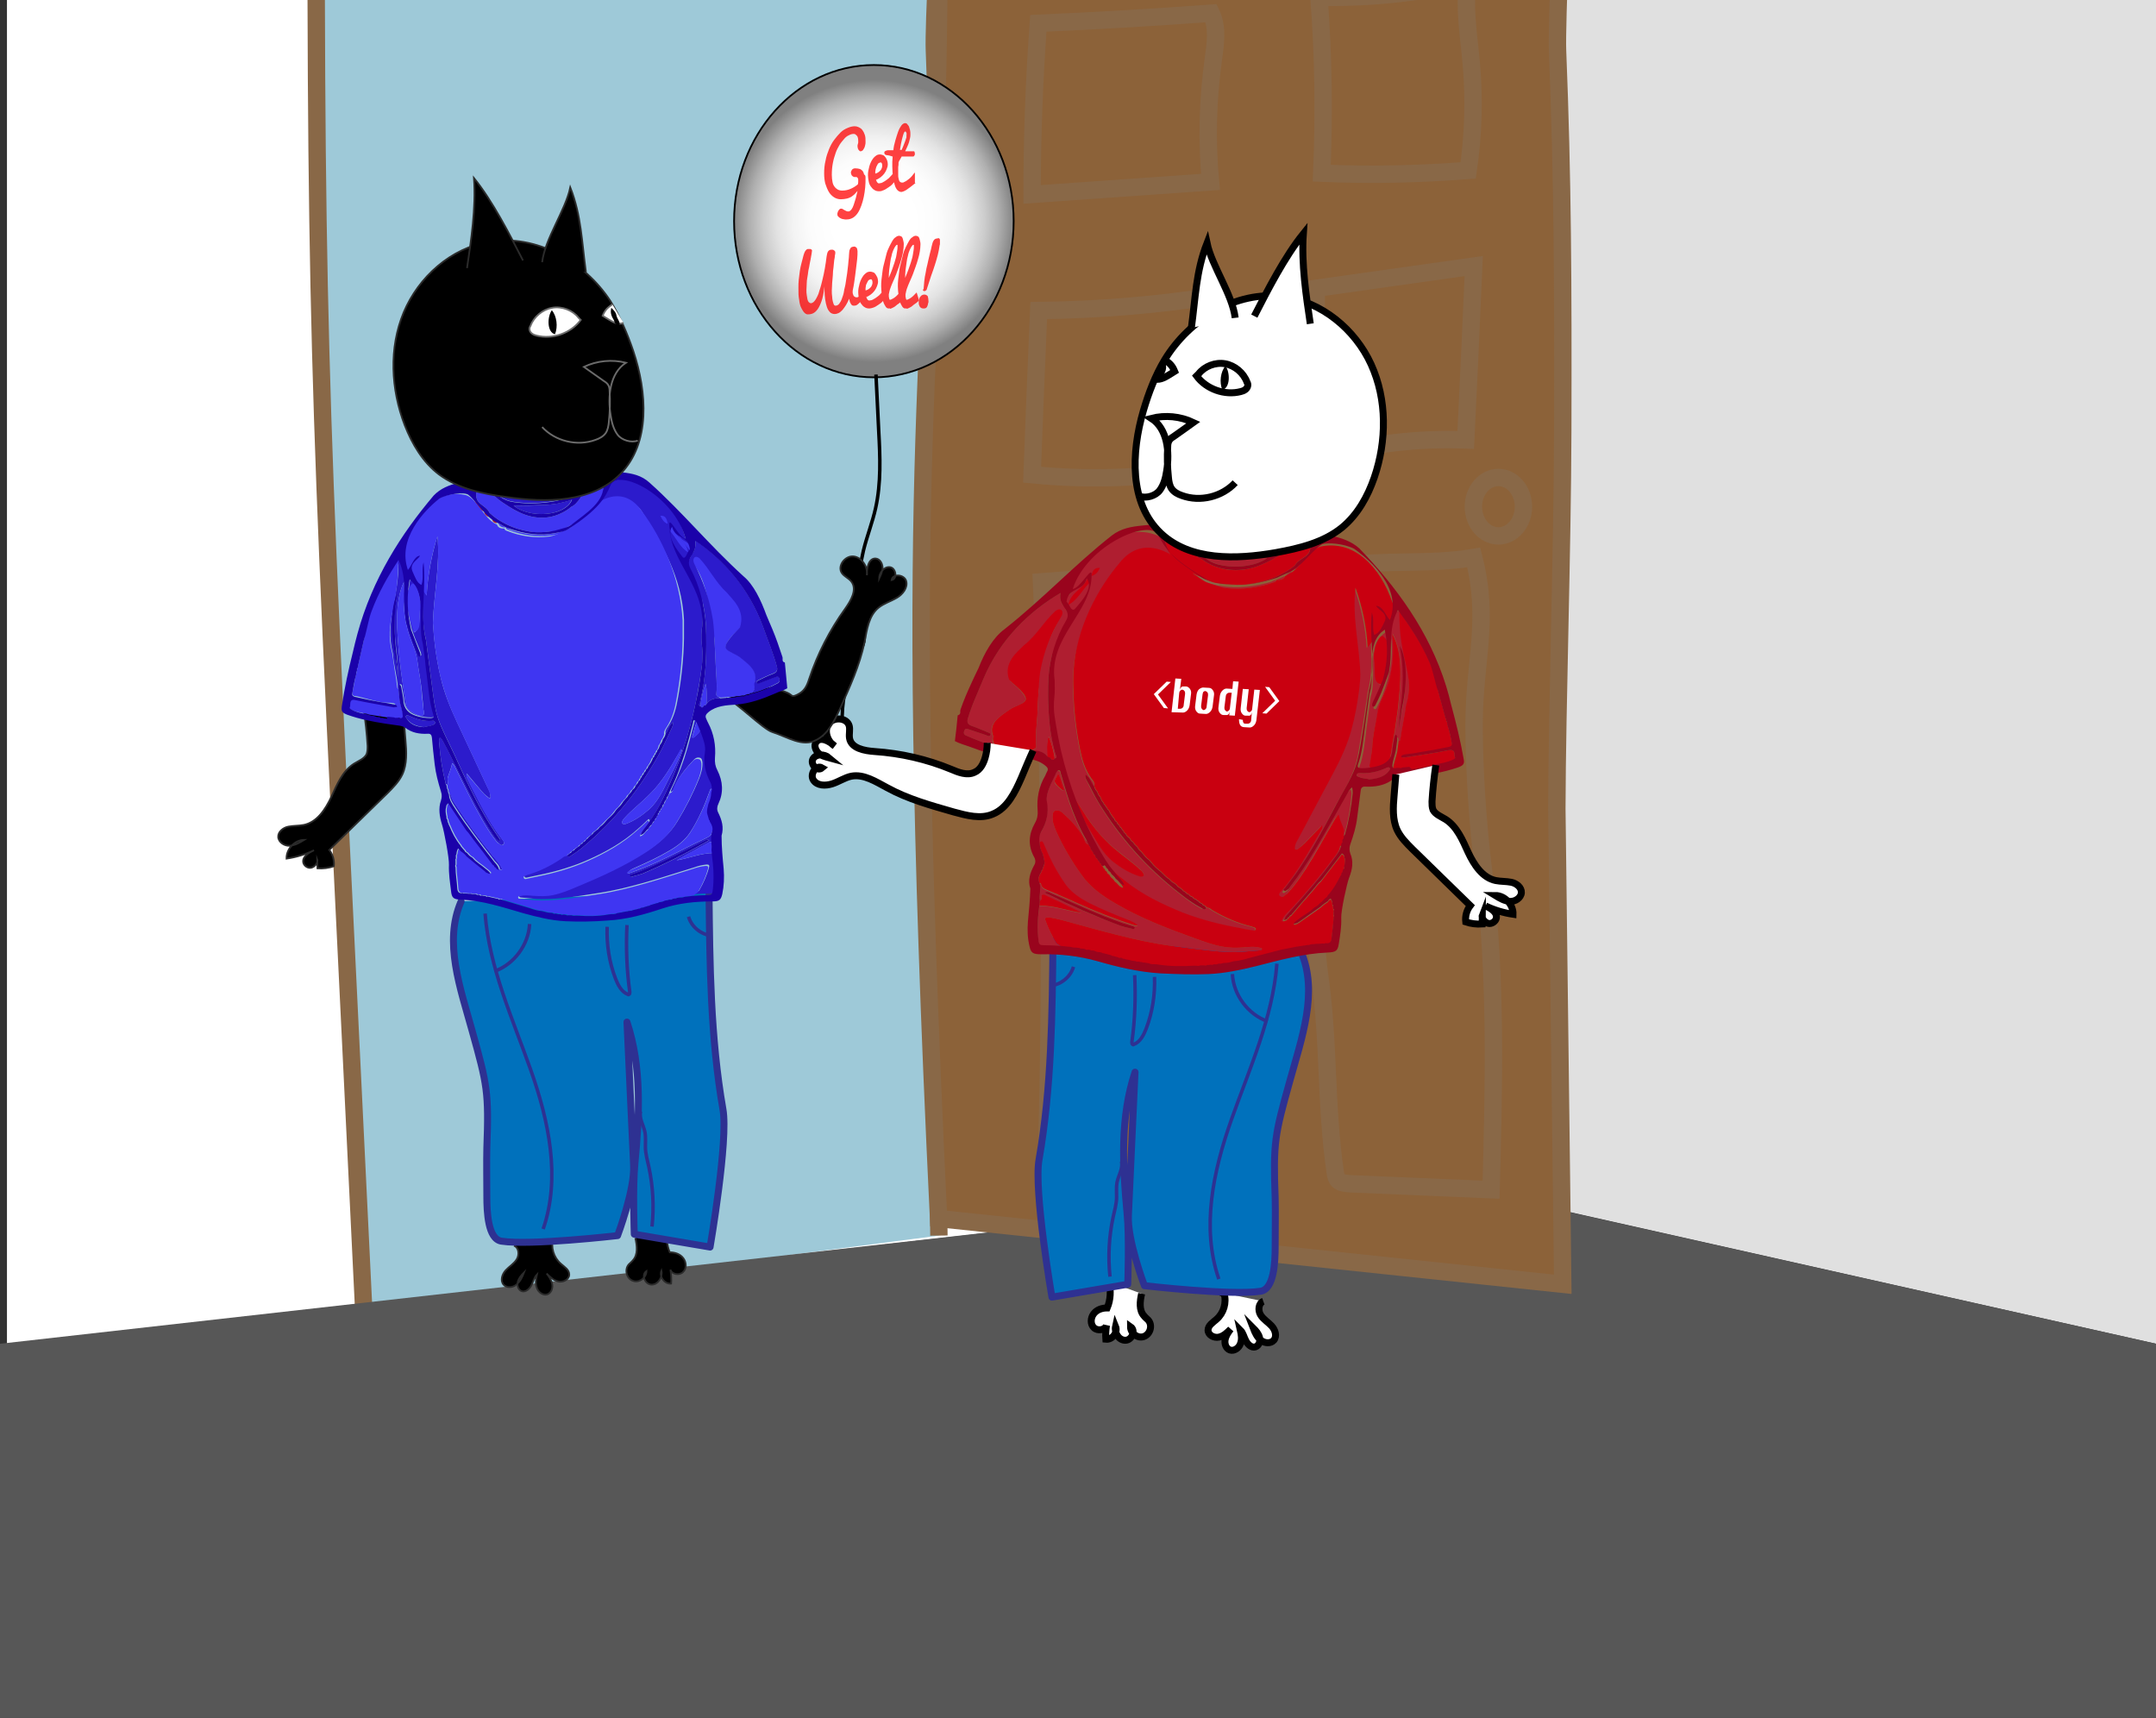 <?xml version="1.0" encoding="utf-8"?>
<!-- Generator: Adobe Illustrator 18.1.1, SVG Export Plug-In . SVG Version: 6.00 Build 0)  -->
<svg version="1.1" xmlns="http://www.w3.org/2000/svg" xmlns:xlink="http://www.w3.org/1999/xlink" x="0px" y="0px"
	 viewBox="0 0 620 494" enable-background="new 0 0 620 494" xml:space="preserve">
<rect x="0" y="0" width="620" height="494" fill="#333333" stroke="none"/>
<g id="Walls">
	<polygon fill="#E0E0E0" points="413,339.9 413,-174 620,-174 620,386.4 	"/>
	<polygon fill="#FFFFFF" points="2,386.4 413,339.9 413,-174 2,-174 	"/>
	<g id="Doorway">
		<path fill="#9EC9D8" stroke="#896847" stroke-width="5" stroke-miterlimit="10" d="M270,355.3l-1.5-122.7
			c0.1-30.7,1.6-73.4,1.7-108.9c0.1-41.6,0-72.1-1.5-109.2c-0.3-7.2,1.6-40.6,1.6-40.6s-50.5,1.9-72.3,1.8
			c-52.2,0-54.7-1.8-107.1-1.8c0,141.8,2.3,165.8,13.7,402.9"/>
		<path fill="#9EC9D8" stroke="#896847" stroke-width="5" stroke-miterlimit="10" d="M270,355.3"/>
		<path fill="#9EC9D8" stroke="#896847" stroke-width="5" stroke-miterlimit="10" d="M104.4,376.8"/>
		<g id="Layer_19">
		</g>
	</g>
	<polygon fill="#575757" points="0,723 0,386.4 412.6,339.9 620,386.4 620,723 	"/>
	<path id="Door_2_" fill="#8C6239" stroke="#896847" stroke-width="5" stroke-miterlimit="10" d="M449.4,369.3l-1.7-136.8
		c0.1-30.7,1.6-73.4,1.7-108.9c0.1-41.6,0-72-1.5-109.1c-0.3-7.2,1.6-50.4,1.6-50.4s-53.6,3.8-78.8,5.9
		c-48.2,3.9-48.2,3.9-100.6,3.9c0,141.8-11.6,139.4-0.2,376.5L449.4,369.3z"/>
	<g id="Door">
	</g>
	<path fill="none" stroke="#896847" stroke-width="5" stroke-miterlimit="10" d="M348.9,17.2c-1.6,11.6-1.9,23.4-0.8,35.1
		c-17.1,1.2-34.2,2.4-51.3,3.6c0-16.4,0.6-32.8,1.8-49.2C315.2,6,331.7,5,348.3,3.8C350.3,8,349.5,12.7,348.9,17.2z"/>
	<path fill="none" stroke="#896847" stroke-width="5" stroke-miterlimit="10" d="M422.2,49c1.5-10.2,1.8-20.5,0.9-30.7
		c-0.7-7.9-2.1-15.8-1-23.6c-13.9,3.3-28.4,4.8-42.8,4.5c1.3,16.9,1.5,33.8,0.8,50.6C394.2,50.4,408.2,50.1,422.2,49z"/>
	<path fill="none" stroke="#896847" stroke-width="5" stroke-miterlimit="10" d="M296.8,136.5c18,1.8,36.5,0.9,54.1-2.7
		c2-16.2,1.7-32.6-0.9-48.8c-16.9,2.7-34.1,4.1-51.3,4.3C298,105.1,297.4,120.8,296.8,136.5z"/>
	<path fill="none" stroke="#896847" stroke-width="5" stroke-miterlimit="10" d="M378.8,130.7c0.7,0.8,2.1,0.6,3.2,0.3
		c12.7-3.5,26.1-5,39.5-4.5c0.8-16.7,1.6-33.3,2.3-50c-15.1,2.1-30.2,4.3-45.3,6.4c0,15.5,0,31.1,0,46.6
		C378.4,129.8,378.4,130.3,378.8,130.7z"/>
	<path fill="none" stroke="#896847" stroke-width="5" stroke-miterlimit="10" d="M350.4,334.6c-7.7-39.6-6-80.1-4.3-120.2
		c0.7-16.9,1.5-33.9,2.2-50.8c-16.3,1.2-32.5,2.5-48.8,3.7c2.5,55.7,3,111.4,1.4,167.1C317.2,337,334.1,337,350.4,334.6z"/>
	<path fill="none" stroke="#896847" stroke-width="5" stroke-miterlimit="10" d="M381.4,164.2c-1,0.9-1.3,2.2-1.4,3.4
		c-2.6,19.6,1.3,39.5-2.1,59c-1.2,7.1,0.1,43.4,1.5,53.3c2.9,19.9,1.7,37.5,4.6,57.4c0.1,0.8,0.3,1.6,0.9,2.2
		c0.8,0.7,2.2,0.8,3.4,0.9c13.5,0.6,27,1.1,40.5,1.7c0.8-30.6,1.6-61.3-2.2-91.8c-1.6-12.7-2.7-29-2.7-41.8c0-18.6,4.6-30-0.1-48.2
		c-12.6,2.2-26.2,0.5-38.8,2.6C383.6,163.2,382.3,163.5,381.4,164.2z"/>
	<ellipse fill="none" stroke="#896847" stroke-width="5" stroke-miterlimit="10" cx="430.9" cy="145.7" rx="7.2" ry="8.4"/>
</g>
<g id="Balloon">
	<radialGradient id="SVGID_1_" cx="251.302" cy="63.572" r="42.613" gradientUnits="userSpaceOnUse">
		<stop  offset="0.27" style="stop-color:#FFFFFF"/>
		<stop  offset="0.429" style="stop-color:#FCFCFC"/>
		<stop  offset="0.547" style="stop-color:#F3F3F3"/>
		<stop  offset="0.652" style="stop-color:#E3E3E3"/>
		<stop  offset="0.749" style="stop-color:#CCCCCC"/>
		<stop  offset="0.841" style="stop-color:#AFAFAF"/>
		<stop  offset="0.928" style="stop-color:#8B8B8B"/>
		<stop  offset="0.952" style="stop-color:#808080"/>
	</radialGradient>
	
		<ellipse fill="url(#SVGID_1_)" stroke="#000000" stroke-width="0.5" stroke-miterlimit="10" cx="251.3" cy="63.6" rx="40.2" ry="44.9"/>
	<g opacity="0.74">
		<path fill="#FF0000" d="M248.9,51.3c0,0.8,0,1.7-0.1,2.6c-0.1,0.9-0.2,1.8-0.4,2.7c-0.2,0.9-0.4,1.7-0.7,2.5s-0.6,1.5-1,2.1
			c-0.4,0.6-0.9,1.1-1.4,1.4c-0.5,0.3-1.1,0.5-1.8,0.5c-0.1,0-0.3,0-0.5,0c-0.2,0-0.4-0.1-0.6-0.1s-0.4-0.1-0.6-0.2
			c-0.2-0.1-0.4-0.2-0.5-0.3s-0.3-0.3-0.4-0.4c-0.1-0.2-0.1-0.4-0.1-0.6c0-0.1,0-0.3,0.1-0.4c0-0.2,0.1-0.4,0.2-0.5
			c0.1-0.2,0.2-0.3,0.3-0.4s0.2-0.2,0.4-0.2c0.2,0,0.4,0,0.5,0.1c0.2,0.1,0.3,0.2,0.5,0.3c0.2,0.1,0.4,0.2,0.6,0.3
			c0.2,0.1,0.4,0.1,0.6,0.1c0.3,0,0.5-0.2,0.8-0.5c0.3-0.4,0.5-0.8,0.7-1.4c0.2-0.6,0.4-1.2,0.6-1.9s0.3-1.4,0.5-2.1
			c-0.3,0.3-0.5,0.6-0.8,0.9c-0.3,0.3-0.6,0.5-1,0.8c-0.4,0.2-0.8,0.4-1.3,0.5c-0.5,0.1-1,0.2-1.7,0.2c-0.7,0-1.4-0.2-2-0.6
			c-0.6-0.4-1.1-0.9-1.5-1.6c-0.4-0.7-0.7-1.5-1-2.4c-0.2-0.9-0.3-1.8-0.3-2.8c0-1.3,0.1-2.5,0.4-3.7c0.2-1.2,0.6-2.3,1-3.3
			c0.4-1,0.9-1.9,1.5-2.7s1.2-1.5,1.8-2.1c0.6-0.6,1.3-1,2-1.3c0.7-0.3,1.4-0.5,2.1-0.5c0.4,0,0.8,0.1,1.2,0.3
			c0.4,0.2,0.7,0.4,1,0.8c0.3,0.4,0.5,0.8,0.7,1.4s0.2,1.2,0.2,2c0,0.3,0,0.6-0.1,0.9s-0.1,0.6-0.3,0.9c-0.2,0.3-0.3,0.6-0.5,0.7
			s-0.3,0.2-0.5,0.2c-0.1,0-0.2,0-0.3-0.1c-0.1-0.1-0.2-0.2-0.3-0.3c-0.1-0.1-0.1-0.3-0.2-0.4c0-0.2-0.1-0.3-0.1-0.5
			c0-0.1,0-0.3,0-0.4c0-0.1,0.1-0.3,0.1-0.4c0-0.1,0.1-0.3,0.1-0.4c0-0.1,0-0.3,0-0.4c0-0.7-0.1-1.3-0.4-1.6s-0.5-0.5-0.9-0.5
			c-0.4,0-0.9,0.1-1.4,0.4c-0.5,0.2-1,0.6-1.4,1.1s-0.9,1-1.3,1.7c-0.4,0.7-0.8,1.4-1.1,2.3c-0.3,0.9-0.6,1.8-0.8,2.9
			c-0.2,1-0.3,2.2-0.3,3.4c0,0.8,0.1,1.4,0.2,2s0.3,1,0.6,1.4c0.3,0.4,0.6,0.6,0.9,0.8c0.4,0.2,0.8,0.3,1.3,0.3
			c0.9,0,1.7-0.2,2.4-0.5c0.7-0.3,1.4-0.7,2.1-1.3c0-0.2,0.1-0.4,0.1-0.6c0-0.2,0-0.4,0-0.6c0-0.2,0-0.4-0.1-0.5
			c0-0.1-0.1-0.2-0.2-0.3c-0.1-0.1-0.2-0.1-0.3-0.1c-0.1,0-0.2,0-0.3,0c-0.2,0-0.4,0-0.5-0.1c-0.2-0.1-0.3-0.2-0.4-0.3
			c-0.1-0.1-0.2-0.3-0.2-0.4c-0.1-0.2-0.1-0.3-0.1-0.5s0-0.3,0.1-0.4s0.1-0.3,0.2-0.4c0.1-0.1,0.2-0.2,0.4-0.3s0.4-0.1,0.6-0.1
			c0.5,0,1,0.1,1.3,0.2c0.3,0.1,0.6,0.4,0.8,0.6c0.2,0.3,0.3,0.6,0.4,1C248.9,50.3,248.9,50.8,248.9,51.3z"/>
		<path fill="#FF0000" d="M252.8,55c-0.5,0-1-0.1-1.4-0.4c-0.4-0.2-0.7-0.6-1-1c-0.3-0.4-0.5-0.9-0.6-1.5s-0.2-1.1-0.2-1.7
			c0-0.4,0-0.8,0.1-1.3c0.1-0.5,0.2-0.9,0.3-1.3c0.1-0.4,0.3-0.9,0.5-1.3s0.4-0.7,0.7-1.1c0.3-0.3,0.5-0.5,0.8-0.7
			c0.3-0.2,0.7-0.3,1-0.3c0.3,0,0.6,0.1,0.9,0.2c0.3,0.1,0.5,0.3,0.7,0.6c0.2,0.2,0.3,0.5,0.5,0.9c0.1,0.3,0.2,0.7,0.2,1.1
			c0,0.5-0.1,0.9-0.3,1.4s-0.4,0.9-0.7,1.3c-0.3,0.4-0.7,0.8-1.1,1.1s-0.9,0.6-1.3,0.7c0.1,0.2,0.2,0.4,0.2,0.5
			c0.1,0.1,0.2,0.2,0.2,0.3c0.1,0.1,0.2,0.1,0.3,0.2s0.2,0,0.3,0c0.3,0,0.7-0.1,1-0.3c0.4-0.2,0.7-0.4,1.1-0.7s0.7-0.5,1-0.9
			c0.3-0.3,0.6-0.6,0.8-0.9l1.1,1.5c-0.5,0.7-1,1.3-1.5,1.8c-0.2,0.2-0.5,0.4-0.8,0.6c-0.3,0.2-0.6,0.4-0.9,0.6
			c-0.3,0.2-0.6,0.3-0.9,0.4C253.4,55,253.1,55,252.8,55z M251.7,49.9c0.2,0,0.4-0.1,0.6-0.2c0.2-0.1,0.5-0.3,0.7-0.5
			c0.2-0.2,0.4-0.4,0.5-0.7c0.1-0.2,0.2-0.5,0.2-0.7c0-0.3,0-0.6-0.1-0.8s-0.2-0.3-0.3-0.3c-0.2,0-0.4,0.1-0.6,0.2
			c-0.2,0.1-0.3,0.3-0.4,0.5s-0.2,0.4-0.3,0.6c-0.1,0.2-0.1,0.5-0.2,0.7c0,0.2-0.1,0.5-0.1,0.7S251.7,49.7,251.7,49.9z"/>
		<path fill="#FF0000" d="M263.3,52.6c-0.5,0.4-1,0.8-1.4,1.1c-0.4,0.3-0.8,0.6-1.1,0.8c-0.3,0.2-0.6,0.4-0.9,0.5
			c-0.3,0.1-0.5,0.2-0.7,0.2c-0.4,0-0.8-0.2-1.1-0.5c-0.3-0.3-0.6-0.8-0.8-1.5c-0.2-0.6-0.4-1.4-0.5-2.3s-0.2-1.9-0.2-3
			c0-0.4,0-0.9,0-1.4s0.1-1,0.1-1.5c-0.2,0-0.3-0.1-0.4-0.1c-0.1,0-0.2-0.1-0.3-0.1c-0.1,0-0.2-0.1-0.4-0.1s-0.4-0.1-0.7-0.1
			c-0.1,0-0.2-0.1-0.3-0.1c-0.1-0.1-0.1-0.1-0.2-0.2c0-0.1-0.1-0.2-0.1-0.3s0-0.2,0-0.2c0-0.1,0.1-0.3,0.2-0.3
			c0.1-0.1,0.2-0.1,0.4-0.2s0.4-0.1,0.6-0.1c0.2,0,0.4,0,0.6,0c0.2,0,0.3,0,0.5,0c0.1,0,0.2,0,0.3,0c0.1-1,0.3-1.9,0.6-2.9
			s0.5-1.7,0.8-2.5s0.6-1.3,0.9-1.7c0.3-0.4,0.7-0.7,1.1-0.7c0.2,0,0.5,0.1,0.6,0.3s0.4,0.4,0.5,0.7c0.1,0.3,0.2,0.6,0.3,1
			c0.1,0.4,0.1,0.8,0.1,1.2c0,0.4,0,0.7-0.1,1.1s-0.2,0.8-0.3,1.2s-0.3,0.8-0.5,1.3s-0.4,0.8-0.6,1.3c0,0,0.1,0,0.2,0
			c0.1,0,0.2,0,0.4,0c0.2,0,0.3,0,0.5,0s0.3,0,0.5,0c0.2,0,0.3,0,0.5,0s0.3,0,0.4,0c0.1,0,0.2,0.1,0.2,0.2s0.1,0.3,0.1,0.5
			c0,0.3-0.1,0.5-0.2,0.6c-0.1,0.2-0.2,0.2-0.4,0.2h-3.2c-0.2,0.3-0.3,0.6-0.5,0.9c-0.2,0.3-0.3,0.5-0.4,0.8c0,0.5,0,0.9-0.1,1.3
			c0,0.2,0,0.4,0,0.6s0,0.4,0,0.6c0,0.2,0,0.4,0,0.6c0,0.2,0,0.4,0,0.5c0,0.4,0,0.7,0.1,1c0.1,0.3,0.1,0.5,0.2,0.7s0.2,0.3,0.4,0.4
			s0.3,0.1,0.5,0.1c0.1,0,0.3,0,0.4-0.1c0.2-0.1,0.4-0.2,0.6-0.3c0.2-0.1,0.4-0.3,0.7-0.5s0.5-0.4,0.7-0.6c0.2-0.2,0.4-0.4,0.6-0.7
			s0.4-0.5,0.6-0.7V52.6z M260.7,38.7c0-0.1,0-0.2,0-0.3c0-0.1,0-0.2-0.1-0.3c0-0.1-0.1-0.2-0.1-0.2s-0.1-0.1-0.2-0.1
			c-0.1,0-0.3,0.2-0.4,0.5c-0.1,0.3-0.3,0.8-0.4,1.3c-0.1,0.5-0.3,1.1-0.4,1.7c-0.1,0.6-0.2,1.2-0.3,1.8c0.1,0,0.2,0,0.2,0
			s0.2,0,0.3,0c0.2-0.4,0.3-0.8,0.5-1.2s0.3-0.9,0.5-1.3c0.1-0.4,0.3-0.8,0.4-1.2C260.6,39.3,260.7,39,260.7,38.7z"/>
		<path fill="#FF0000" d="M233.5,71.8c0,0.2,0,0.6-0.1,1.1s-0.2,1-0.3,1.7c-0.1,0.6-0.3,1.3-0.4,2.1c-0.2,0.7-0.3,1.5-0.4,2.3
			c-0.1,0.8-0.3,1.5-0.3,2.3s-0.1,1.4-0.1,2.1c0,0.5,0,1,0.1,1.5c0.1,0.4,0.1,0.8,0.2,1.2c0.1,0.3,0.2,0.6,0.4,0.8
			c0.2,0.2,0.4,0.3,0.6,0.3s0.4-0.1,0.7-0.3c0.2-0.2,0.4-0.4,0.6-0.7c0.2-0.3,0.4-0.7,0.6-1.1c0.2-0.4,0.4-0.9,0.5-1.4
			c0.2-0.5,0.3-1,0.5-1.6c0.1-0.5,0.3-1.1,0.4-1.6c0.5-2,0.9-4.2,1.2-6.7c0.1-0.4,0.1-0.7,0.2-1c0.1-0.3,0.2-0.5,0.3-0.6
			s0.3-0.3,0.4-0.3c0.2-0.1,0.4-0.1,0.6-0.1c0.2,0,0.4,0,0.5,0.1c0.1,0.1,0.2,0.1,0.3,0.2c0.1,0.1,0.1,0.2,0.2,0.3
			c0,0.1,0,0.3,0,0.4c0,0.1,0,0.3-0.1,0.6c0,0.4-0.1,0.9-0.2,1.4c-0.1,0.6-0.1,1.3-0.2,2s-0.2,1.5-0.2,2.3c-0.1,0.8-0.1,1.6-0.2,2.3
			c0,0.8-0.1,1.5-0.1,2.1c0,0.7,0,1.2,0.1,1.8c0,0.5,0.1,1,0.2,1.4c0.1,0.4,0.2,0.7,0.3,0.9c0.1,0.2,0.3,0.3,0.5,0.3
			c0.4,0,0.7-0.2,1-0.5c0.3-0.4,0.6-0.9,0.8-1.5c0.2-0.6,0.5-1.3,0.6-2.1s0.4-1.6,0.5-2.5c0.1-0.9,0.3-1.8,0.4-2.6
			c0.1-0.9,0.2-1.7,0.3-2.5c0.1-0.8,0.1-1.5,0.2-2.1c0-0.6,0.1-1.1,0.1-1.5c0-0.4,0.1-0.7,0.2-0.9c0.1-0.2,0.2-0.4,0.3-0.5
			c0.1-0.1,0.3-0.2,0.4-0.2s0.3-0.1,0.5-0.1c0.1,0,0.3,0,0.4,0.1s0.2,0.1,0.3,0.2c0.1,0.1,0.1,0.2,0.2,0.4c0,0.2,0.1,0.4,0.1,0.6
			c0,0.7,0,1.5-0.1,2.3c-0.1,0.8-0.2,1.6-0.3,2.5s-0.2,1.6-0.3,2.4c-0.1,0.8-0.2,1.5-0.3,2.1s-0.2,1.2-0.3,1.6
			c-0.1,0.4-0.1,0.7-0.1,0.8c0,0.3,0,0.5,0.1,0.7s0.1,0.4,0.2,0.5c0.1,0.1,0.2,0.2,0.4,0.3s0.3,0.1,0.4,0.1c0.2,0,0.3,0,0.5-0.1
			s0.3-0.2,0.5-0.4c0.2-0.2,0.3-0.4,0.4-0.6c0.1-0.2,0.2-0.5,0.3-0.8l0.1,2.3c-0.4,0.6-0.8,1.1-1.3,1.5c-0.4,0.4-0.8,0.5-1.2,0.5
			c-0.2,0-0.4,0-0.5-0.1c-0.2-0.1-0.3-0.2-0.4-0.4c-0.1-0.2-0.2-0.4-0.3-0.6c-0.1-0.3-0.1-0.6-0.2-0.9c-0.3,0.7-0.6,1.3-0.9,1.8
			s-0.7,1-1,1.4c-0.4,0.4-0.7,0.7-1.1,0.9c-0.4,0.2-0.8,0.3-1.2,0.3c-0.5,0-1-0.2-1.3-0.5c-0.4-0.4-0.7-0.9-0.9-1.5
			s-0.4-1.4-0.5-2.2s-0.2-1.7-0.2-2.7c0-0.4,0-0.7,0-1c0-0.3,0-0.6,0.1-0.8c-0.2,1.7-0.4,3.1-0.7,4.2c-0.3,1.1-0.7,2-1.1,2.7
			c-0.4,0.7-0.9,1.2-1.4,1.5c-0.5,0.3-1.1,0.4-1.7,0.4c-0.4,0-0.7-0.2-1-0.5c-0.3-0.3-0.6-0.8-0.9-1.4s-0.5-1.4-0.6-2.4
			c-0.2-0.9-0.2-2-0.2-3.3c0-0.8,0-1.6,0.1-2.4c0.1-0.8,0.2-1.6,0.3-2.4c0.1-0.8,0.3-1.6,0.5-2.4c0.2-0.8,0.4-1.6,0.6-2.3
			c0.1-0.4,0.3-0.8,0.4-1c0.1-0.2,0.3-0.4,0.4-0.5c0.1-0.1,0.3-0.2,0.4-0.2c0.1,0,0.3,0,0.4,0c0.1,0,0.2,0,0.3,0s0.2,0.1,0.3,0.1
			c0.1,0.1,0.1,0.2,0.2,0.3S233.5,71.6,233.5,71.8z"/>
		<path fill="#FF0000" d="M250,88.7c-0.5,0-1-0.1-1.4-0.4c-0.4-0.2-0.7-0.6-1-1c-0.3-0.4-0.5-0.9-0.6-1.5s-0.2-1.1-0.2-1.7
			c0-0.4,0-0.8,0.1-1.3c0.1-0.5,0.2-0.9,0.3-1.3c0.1-0.4,0.3-0.9,0.5-1.3s0.4-0.7,0.7-1.1c0.3-0.3,0.5-0.5,0.8-0.7
			c0.3-0.2,0.7-0.3,1-0.3c0.3,0,0.6,0.1,0.9,0.2c0.3,0.1,0.5,0.3,0.7,0.6s0.3,0.5,0.5,0.9c0.1,0.3,0.2,0.7,0.2,1.1
			c0,0.5-0.1,0.9-0.3,1.4c-0.2,0.5-0.4,0.9-0.7,1.3c-0.3,0.4-0.7,0.8-1.1,1.1c-0.4,0.3-0.9,0.6-1.3,0.7c0.1,0.2,0.2,0.4,0.2,0.5
			c0.1,0.1,0.2,0.2,0.2,0.3c0.1,0.1,0.2,0.1,0.3,0.2c0.1,0,0.2,0,0.3,0c0.3,0,0.7-0.1,1-0.3c0.4-0.2,0.7-0.4,1.1-0.7s0.7-0.5,1-0.9
			c0.3-0.3,0.6-0.6,0.8-0.9l1.1,1.5c-0.5,0.7-1,1.3-1.5,1.8c-0.2,0.2-0.5,0.4-0.8,0.6c-0.3,0.2-0.6,0.4-0.9,0.6
			c-0.3,0.2-0.6,0.3-0.9,0.4C250.7,88.6,250.3,88.7,250,88.7z M248.9,83.5c0.2,0,0.4-0.1,0.6-0.2c0.2-0.1,0.5-0.3,0.7-0.5
			c0.2-0.2,0.4-0.4,0.5-0.7c0.1-0.2,0.2-0.5,0.2-0.7c0-0.3,0-0.6-0.1-0.8c-0.1-0.2-0.2-0.3-0.3-0.3c-0.2,0-0.4,0.1-0.6,0.2
			c-0.2,0.1-0.3,0.3-0.4,0.5c-0.1,0.2-0.2,0.4-0.3,0.6S249,82,249,82.2s-0.1,0.5-0.1,0.7S248.9,83.4,248.9,83.5z"/>
		<path fill="#FF0000" d="M255.5,88.7c-0.3,0-0.6-0.2-0.8-0.5s-0.5-0.8-0.7-1.4c-0.2-0.6-0.3-1.3-0.4-2c-0.1-0.8-0.2-1.6-0.2-2.4
			c0-0.6,0-1.4,0.1-2.1c0.1-0.8,0.2-1.5,0.3-2.4s0.3-1.6,0.5-2.4c0.2-0.8,0.4-1.6,0.6-2.4s0.5-1.5,0.8-2.1s0.6-1.2,0.9-1.7
			c0.3-0.5,0.6-0.9,1-1.1c0.3-0.3,0.7-0.4,1-0.4c0.2,0,0.4,0.1,0.6,0.2c0.2,0.1,0.3,0.3,0.4,0.6c0.1,0.2,0.1,0.5,0.2,0.8
			s0.1,0.6,0.1,0.9c0,0.7-0.1,1.4-0.2,2.1c-0.1,0.7-0.3,1.4-0.5,2.1c-0.2,0.7-0.4,1.4-0.7,2.2s-0.5,1.4-0.8,2.2s-0.6,1.4-0.9,2.1
			s-0.6,1.4-0.8,2c0,0.1-0.1,0.2-0.1,0.3c0,0.1-0.1,0.2-0.1,0.4c0,0.1-0.1,0.3-0.1,0.4s0,0.3-0.1,0.4v0.2c0,0.2,0,0.4,0,0.6
			c0,0.2,0.1,0.3,0.1,0.5c0,0.1,0.1,0.3,0.1,0.3c0,0.1,0.1,0.1,0.1,0.1c0.1,0,0.2,0,0.4-0.1c0.1-0.1,0.3-0.1,0.4-0.2
			c0.2-0.1,0.3-0.2,0.5-0.3c0.2-0.1,0.3-0.3,0.5-0.4c0.3-0.3,0.7-0.7,1.1-1.1l0.7,2.3c-0.5,0.5-1,0.9-1.5,1.2
			c-0.2,0.2-0.4,0.3-0.6,0.5c-0.2,0.1-0.4,0.3-0.7,0.4c-0.2,0.1-0.4,0.2-0.7,0.3C255.9,88.6,255.7,88.7,255.5,88.7z M255.6,79.9
			c0.2-0.6,0.5-1.2,0.8-2s0.5-1.5,0.8-2.3c0.2-0.8,0.5-1.5,0.6-2.3s0.3-1.5,0.3-2.2c0-0.2,0-0.4,0-0.5c0-0.1,0-0.2-0.1-0.2
			c-0.2,0-0.3,0.1-0.5,0.4c-0.2,0.3-0.4,0.6-0.6,1.1c-0.2,0.5-0.4,1-0.5,1.6c-0.2,0.6-0.3,1.3-0.4,2c-0.1,0.7-0.2,1.4-0.3,2.2
			C255.6,78.5,255.6,79.2,255.6,79.9z"/>
		<path fill="#FF0000" d="M260.3,88.7c-0.3,0-0.6-0.2-0.8-0.5s-0.5-0.8-0.7-1.4c-0.2-0.6-0.3-1.3-0.4-2s-0.2-1.6-0.2-2.4
			c0-0.6,0-1.4,0.1-2.1c0.1-0.8,0.2-1.5,0.3-2.4s0.3-1.6,0.5-2.4c0.2-0.8,0.4-1.6,0.6-2.4c0.2-0.8,0.5-1.5,0.8-2.1s0.6-1.2,0.9-1.7
			s0.6-0.9,1-1.1c0.3-0.3,0.7-0.4,1-0.4c0.2,0,0.4,0.1,0.6,0.2c0.2,0.1,0.3,0.3,0.4,0.6c0.1,0.2,0.1,0.5,0.2,0.8s0.1,0.6,0.1,0.9
			c0,0.7-0.1,1.4-0.2,2.1c-0.1,0.7-0.3,1.4-0.5,2.1c-0.2,0.7-0.4,1.4-0.7,2.2s-0.5,1.4-0.8,2.2s-0.6,1.4-0.9,2.1s-0.6,1.4-0.8,2
			c0,0.1-0.1,0.2-0.1,0.3c0,0.1-0.1,0.2-0.1,0.4c0,0.1-0.1,0.3-0.1,0.4s0,0.3-0.1,0.4v0.2c0,0.2,0,0.4,0,0.6s0.1,0.3,0.1,0.5
			c0,0.1,0.1,0.3,0.1,0.3c0,0.1,0.1,0.1,0.1,0.1c0.1,0,0.2,0,0.4-0.1c0.1-0.1,0.3-0.1,0.4-0.2c0.2-0.1,0.3-0.2,0.5-0.3
			c0.2-0.1,0.3-0.3,0.5-0.4c0.3-0.3,0.7-0.7,1.1-1.1l0.7,2.3c-0.5,0.5-1,0.9-1.5,1.2c-0.2,0.2-0.4,0.3-0.6,0.5
			c-0.2,0.1-0.4,0.3-0.7,0.4c-0.2,0.1-0.4,0.2-0.7,0.3C260.7,88.6,260.5,88.7,260.3,88.7z M260.3,79.9c0.2-0.6,0.5-1.2,0.8-2
			s0.5-1.5,0.8-2.3c0.2-0.8,0.5-1.5,0.6-2.3s0.3-1.5,0.3-2.2c0-0.2,0-0.4,0-0.5c0-0.1,0-0.2-0.1-0.2c-0.2,0-0.3,0.1-0.5,0.4
			c-0.2,0.3-0.4,0.6-0.6,1.1c-0.2,0.5-0.4,1-0.5,1.6c-0.2,0.6-0.3,1.3-0.4,2c-0.1,0.7-0.2,1.4-0.3,2.2
			C260.3,78.5,260.3,79.2,260.3,79.9z"/>
		<path fill="#FF0000" d="M267,86.6c0,0,0,0.1,0,0.2s0,0.2-0.1,0.4c0,0.2-0.1,0.3-0.1,0.5c-0.1,0.2-0.1,0.3-0.2,0.5
			s-0.2,0.3-0.4,0.4c-0.2,0.1-0.4,0.1-0.6,0.1c-0.2,0-0.4,0-0.6-0.1c-0.2-0.1-0.3-0.2-0.4-0.3c-0.1-0.1-0.2-0.3-0.3-0.6
			c-0.1-0.2-0.1-0.5-0.1-0.8c0-0.3,0-0.5,0.1-0.8c0.1-0.3,0.1-0.5,0.3-0.7s0.3-0.4,0.5-0.5c0.2-0.1,0.4-0.2,0.7-0.2
			c0.4,0,0.8,0.2,1,0.5C266.9,85.6,267,86,267,86.6C267,86.6,267,86.6,267,86.6z M265.6,83.1c0.1-0.8,0.1-1.5,0.2-2.3
			c0.1-0.8,0.2-1.6,0.4-2.4c0.1-0.8,0.3-1.6,0.5-2.4c0.2-0.8,0.3-1.5,0.5-2.2c0.2-0.7,0.3-1.4,0.5-2c0.1-0.6,0.3-1.2,0.4-1.7
			c0.1-0.4,0.2-0.6,0.3-0.8c0.1-0.2,0.3-0.4,0.4-0.5c0.2-0.1,0.3-0.2,0.5-0.2c0.2,0,0.4-0.1,0.5-0.1c0.1,0,0.2,0,0.2,0
			c0.1,0,0.1,0.1,0.2,0.2s0.1,0.2,0.1,0.3c0,0.1,0,0.3,0,0.5c0,0.1,0,0.3,0,0.5c0,0.2,0,0.4-0.1,0.6c-0.1,0.9-0.3,1.7-0.5,2.6
			c-0.2,0.9-0.5,1.8-0.8,2.8c-0.3,1-0.7,2.1-1.1,3.2c-0.4,1.2-0.8,2.5-1.3,4c0,0.1,0,0.2-0.1,0.2s-0.1,0.1-0.2,0.2
			c-0.1,0-0.1,0.1-0.2,0.1s-0.2,0-0.2,0c-0.1,0-0.2,0-0.3-0.1c-0.1-0.1-0.1-0.2-0.1-0.3C265.6,83.2,265.6,83.1,265.6,83.1z"/>
	</g>
	<g id="Layer_12">
		<path fill="none" stroke="#000000" stroke-miterlimit="10" d="M251.9,107.7c0.3,5.5,0.5,10.9,0.8,16.4c0.4,7.3,0.7,14.8-0.9,22
			c-0.9,4.1-2.5,8.1-3.5,12.2c-1.6,6.7-1.8,13.7-0.4,20.4c0.3,1.7,0.8,3.4,0.6,5.1c-0.2,2-1.3,3.8-2.2,5.5
			c-5.2,10.2-5.5,22.8-0.8,33.2"/>
	</g>
</g>
<g id="Tom">
</g>
<g id="Karl">
	<g id="Feet">
		<path fill="#FFFFFF" stroke="#000000" stroke-width="2" stroke-miterlimit="10" d="M318.9,368.6c0.6,2.5,0.5,5.1-0.5,7.5
			c-1.5,0-3,0.5-3.9,1.7c-0.9,1.2-1,3,0.1,4c1,1,3.2,0.7,3.6-0.7c-0.2,1.3-0.3,2.7-0.2,4c1.9,0.2,3.5-2,2.8-3.7
			c-0.4,1.8,0.9,4,2.8,4c1.9,0,3.1-2.8,1.5-3.9c0,1.9,2.1,3.5,3.9,2.8s2.5-3.2,1.2-4.7c-0.4-0.4-0.9-0.8-1.2-1.2
			c-1.5-1.6-1.2-4.2-0.7-6.4"/>
		<path fill="#FFFFFF" stroke="#000000" stroke-width="2" stroke-miterlimit="10" d="M351.4,371.7c-0.3,0.2-0.3-0.5,0-0.5
			s0.5,0.4,0.6,0.7c0.8,2.7-0.1,5.7-2.2,7.5c-1,0.9-2.4,1.7-2.4,3.1c0,1.4,1.7,2.3,3.1,2c1.4-0.3,2.4-1.3,3.4-2.3
			c-0.7,0.9-1.4,1.9-1.6,3.1c-0.2,1.2,0.3,2.5,1.4,2.9c1.2,0.4,2.6-0.6,3-1.8c0.5-1.2,0.3-2.6,0-3.9c0.8,0.8,1,2,1.6,3.1
			s1.6,2,2.7,1.7c1-0.3,1.5-1.6,1.2-2.7s-1-1.9-1.8-2.7c0.5,1.3,1.1,2.6,2.2,3.5c1.1,0.9,2.8,1,3.7,0c1-1.2,0.4-3-0.6-4.1
			c-1-1.1-2.4-1.9-3.2-3.2c-0.8-1.3-0.6-3.4,0.8-3.9"/>
	</g>
	<g id="Jeans">
		<g id="Layer_22">
		</g>
		<g id="Layer_23">
			
				<path fill="#0071BC" stroke="#2E3192" stroke-width="2" stroke-linecap="round" stroke-linejoin="round" stroke-miterlimit="10" d="
				M374.1,273.6c5.1,11.7,0.2,25-3.2,37.3c-4.3,15.4-4.8,17.6-4.2,33.6c0.1,3.7,0,10.1,0,13.9c0,4.5-0.3,12.3-4.2,12.9
				c-8.3,1.3-33.4-1.6-33.4-1.6s-5-13.2-4.6-20.3c0.6-13.7,1.3-27.4,1.9-41.1c-4.3,12.9-3.6,27-2.3,40.5c0.7,7.1,0.2,20.5,0.2,20.5
				l-21.8,3.7c0,0-5.3-30.8-3.7-39.6c3.6-20.7,3.8-41.8,4-62.8"/>
		</g>
		<g id="Layer_24">
			<path fill="none" stroke="#2E3192" stroke-miterlimit="10" d="M364.5,293.7c-5.6-2-9.8-7.6-10.1-13.6"/>
			<path fill="none" stroke="#2E3192" stroke-miterlimit="10" d="M302.4,283.4c2.9-0.4,5.5-2.6,6.3-5.4"/>
			<path fill="none" stroke="#2E3192" stroke-miterlimit="10" d="M326.3,280.4c0.3,6.4,0.1,12.8-0.8,19.2c0,0.3,0,0.7,0.3,0.8
				c0.1,0,0.2,0,0.3-0.1c1.8-0.7,2.8-2.7,3.5-4.5c1.8-4.7,2.6-9.8,2.4-14.9"/>
			<path fill="none" stroke="#2E3192" stroke-miterlimit="10" d="M350.5,367.8c-5.1-14.8-1.6-31.1,3.6-45.8s11.9-29.3,13.1-44.9"/>
			<path fill="none" stroke="#2E3192" stroke-miterlimit="10" d="M319.2,367.1c-0.6-5.7-0.3-11.5,0.9-17.1c0.4-1.9,1-3.8,1-5.8
				c0-1.4-0.1-2.8,0.1-4.1c0.4-2.1,1.8-4.1,1.3-6.1"/>
		</g>
	</g>
	<g id="Tshirt">
		<g>
			<path fill="#AF1E30" d="M346.9,261.1c0.8-0.1,1.1,0.5,1.7,0.8c3.4,2,7,3.6,11.1,4.6c0.2,0.1,0.4,0.1,0.6,0.2
				c0.3,0.1,0.7,0.2,0.6,0.6c-0.1,0.5-0.6,0.4-1,0.3c-1.3-0.2-2.5-0.4-3.8-0.7c-5.6-1-11-2.4-16.2-4.4c-5.9-2.4-11.5-5.1-16.3-8.9
				c-1-0.8-2.1-1.6-3.1-2.5c-0.7-0.6-0.6,0-0.7,0.3c-1.7-2-3-4.2-4.3-6.4c-5.1-9-8.7-18.5-10.9-28.3c-0.7-3.2-1.4-6.5-1.8-9.7
				c-0.3-1.8-0.3-3.7-0.1-5.6c0.2-1.6,0.2-3.2,0.1-4.8c-1.2-13,0.7-10.2,4.5-21.7c-3.1,1.1-1-2.1,0.8-4.6
				c3.9-12.8,15.6-20.5,25.2-16.1c2,0.1,2.5,5.9,4.8,7.3c-5.2-2.2-12.6-3.5-15.6,0.9c-6.5,9.4-13.1,18.4-13.9,31.1
				c-0.1,1.8-0.1,3.6,0,5.4c0.1,5.7,0.8,11.3,1.9,16.9c0.6,2.9,1.4,5.8,3.3,8.4c0.5,0.6,1,1.3,0.8,2.1c-1-1-1.1-2.4-2.4-3.3
				c-0.2,0.7,0.1,1.2,0.3,1.6c1.1,2.2,2.2,4.4,3.5,6.5c6,9.8,13.6,18.5,23.3,26c1.9,1.5,3.9,3,6.2,4.2
				C345.9,261.3,346.4,261.8,346.9,261.1z M309.6,230.4c-0.3,0.5-0.1,0.7,0,0.9c1,2.6,2.3,5,3.8,7.3c2,3.2,3.5,6.6,6.8,9.2
				c2.2,1.7,4.6,3.2,7.5,4.1c0.4,0.1,0.8,0.3,1.1-0.1c0.3-0.3,0.1-0.6-0.1-0.9c-0.2-0.3-0.5-0.5-0.7-0.8c-2.4-2.3-5.2-4.2-7.8-6.4
				c-3.1-2.6-5.5-5.6-7.6-8.7C311.6,233.6,310.7,232,309.6,230.4z"/>
			<path fill="#AF1E30" d="M313.1,242.9c-1.1-0.3-1.2-1.3-1.5-2c-1.5-2.8-3.7-5.1-6.2-7.3c-0.5-0.4-1.1-0.7-1.9-0.5
				c-0.7,0.2-0.7,0.8-0.8,1.3c-0.2,1.7,0.4,3.2,1.1,4.8c1.9,4.2,4.3,8.3,7.1,12.2c2.4,3.5,5.9,6.1,9.9,8.4c7.1,4.2,15,7.2,23,10.1
				c2.5,0.9,5,1.8,7.7,2.3c2.1,0.4,4.2,0.4,6.4,0.2c1.4-0.1,2.9-0.3,4.3,0.1c0.3,0.1,0.8,0,0.7,0.4c-0.1,0.4-0.4,0.4-0.8,0.4
				c-1.6,0.1-3.3,0.3-4.9,0.4c-3,0.2-5.9,0-8.8-0.3c-3.8-0.4-7.6-0.9-11.4-1.4c-5.4-0.7-10.7-1.9-15.9-3.2
				c-5.2-1.3-10.4-2.8-15.6-4.2c-1.3-0.3-2.6-0.7-4-0.8c-0.8,0-1.1,0.1-0.9,0.8c0.8,2.3,1.9,4.5,3.2,6.6c0.3,0.5,1.1,0.6,1.3,1.1
				c-1.7-0.1-3.4-0.2-5.1-0.2c-0.9,0-1.2-0.3-1.3-1c-0.5-3.5-0.3-7.1,0.2-10.6c4.3,0,8.1,1.5,12.2,2.1c-3.5-1.8-7.1-3.5-10.7-5.2
				c-0.5-0.3-0.8-0.1-0.9,0.4c-0.1,0.5,0.2,1-0.5,1.4c-0.2-1.7,0.5-3.4-0.1-5.1c0.3,0,0.5,0.2,0.5,0.4c0.1,0.9,0.9,1.3,1.7,1.6
				c2.8,1.2,5.7,2.4,8.5,3.7c5.3,2.4,10.8,4.6,16.5,6.4c0.3,0.1,0.6,0.3,1,0c-0.6-0.6-1.4-1.1-2.3-1.4c-3.9-1.5-7.8-3.1-11.6-5
				c-2.7-1.4-5.1-3-6.8-5.3c-2.7-3.8-4.7-7.8-6.4-11.9c-0.3-0.7-0.6-0.7-1.2-0.3c-0.2-1-0.1-2,0.5-2.9c1.6-2.7,2.2-5.5,1.7-8.4
				c-0.3-1.9,0.4-3.6,1.1-5.3c0.5-1.1,1-2.3,1.6-3.4c0.1-0.3,0.2-0.6,0.7-0.6c0.4,0,0.4,0.4,0.5,0.7c0.8,2.7,1.6,5.5,2.5,8.2
				c1.3,3.8,2.9,7.6,4.9,11.1C312.8,242,312.9,242.5,313.1,242.9z M300.4,256.6c0.4,0.2,0.7,0.4,0.9,0.5c6.7,3.4,13.7,6.4,20.9,9.1
				c1,0.4,2.1,0.6,3.1,0.8c0.3,0.1,0.8,0.2,1-0.1c0.2-0.4-0.4-0.5-0.7-0.6c-0.9-0.3-1.7-0.5-2.6-0.8c-7.1-2.5-13.9-5.5-20.7-8.6
				C301.7,256.7,301.2,256.4,300.4,256.6z M304.3,222.5c-0.6,1.1-1.4,1.9-0.9,2.8c0.4,0.7,1.2,1.2,1.8,1.8c0.1,0.1,0.3,0.2,0.4,0.2
				c0.3-0.1,0.3-0.3,0.2-0.4C305.4,225.5,305.2,224.1,304.3,222.5z"/>
			<path fill="#AF1E30" d="M386.3,240.8c-0.5-0.7,0.1-1.6-0.2-2.3c-0.5-1.3-1.1-2.5-1.4-4c-0.8,0.5-1,1.2-1.4,1.8
				c-2.7,4.6-5.2,9.3-8.1,13.8c-1.5,2.3-3.1,4.7-5.1,6.8c-0.2,0.2-0.3,0.4-0.6,0.5c-0.5,0.3-0.9,1.1-1.7,0.5c-0.6-0.5,0-1.1,0.4-1.5
				c4.7-5.4,7.9-11.5,11.4-17.4c0.4-0.7,0.4-0.7,0.3-1.5c-1.1,1.1-2.1,2.2-3.1,3.2c-1.2,1.2-2.2,2.5-3.7,3.5
				c-0.2,0.2-0.5,0.4-0.8,0.3c-0.4-0.1-0.2-0.4-0.2-0.7c0-0.8,0.5-1.6,0.9-2.3c3.3-6.3,6.7-12.5,10-18.8c2.2-4.1,4.1-8.2,5.3-12.5
				c1.1-4,1.8-8,2.3-12c0.1-1.3,0.3-2.7,0.3-4.1c-0.3-8.6-2.4-16.5-1.4-24.9c1.9,5.3,3.2,11.2,3.5,17.1c0.6-0.6,1-2.1,1.1-2.7
				c0.4,5.2,0.5,10.6-0.8,15.5c-0.2,1.5-0.4,3-0.7,4.6c-0.4,3-0.9,6.1-1.4,9.1c-0.5,2.9-0.8,5.8-1.9,8.6c-1.3,3.6-3.5,7-5.4,10.5
				c-3.6,6.8-7.1,13.6-11.7,20c-1,1.4-2.1,2.8-3.1,4.1c-0.1,0.2-0.5,0.4-0.2,0.7c0.4,0.3,0.5-0.1,0.8-0.2c0.5-0.2,0.7-0.7,1-1
				c5-6.5,8.7-13.4,12.7-20.2c1.3-2.2,2.5-4.5,3.8-6.7c0.3-0.5,0.6-1.1,1.2-1.6c0.2,0.6,0.3,1.2,0.2,1.7c-0.3,4-1,7.9-2.2,11.8
				C386.5,240.6,386.4,240.7,386.3,240.8z"/>
			<path fill="#C90010" d="M354.4,168.1c-1.6-0.1-3.4-0.2-4.9-0.5s-2.9-1.1-4.2-1.7c-5-1.9-11.2-6.7-10.1-11.9
				c2.3-7,6.3,5.5,10.4,6.8c1.2,0.9,2.5,1.6,3.9,2.1c4.1,1.6,8.9,1.4,13.4-0.6c1.9-0.8,3.7-1.8,5.3-2.8c1.7-1.1,3.2-2.3,4.6-3.6
				c1.5-1.7,3.6-2.2,3.8,0.4c1,4-2.9,3.7-4.2,6.3c-1.7,1.4-3.7,2.5-5.8,3.4c-2.1,0.9-4.5,1.5-7,1.9
				C357.9,168.2,356.2,168.2,354.4,168.1z"/>
			<path fill="#AF1E30" d="M404.7,180.1c-0.7-0.5-1.8-1.6-2.1-2.9c-0.5,9.1,4.6,16.5,1.7,26.1c-0.2,1.6-0.5,3.2-0.8,4.8
				c-0.3,1.6-0.6,3.2-0.8,4.8c0,0.3-0.1,0.5-0.5,0.6c-0.1-0.5,0.1-1-0.3-1.5c-0.5,0.1-0.5,0.5-0.5,0.8c-0.2,1.2-0.6,2.5-0.6,3.7
				c-0.2,2.3-1.6,3.8-4.3,4.5c-1.5,0.4-3,0.6-4.6,0.6c-0.9,0-1.2-0.3-1-1c1.4-3.8,1.6-7.7,2.1-11.5c0.2-1.5,0.4-2.9,0.6-4.4
				c0.2-1.5,0.4-2.9,0.6-4.4c1.1-3.2,0.4-9.7,0.8-13c1.1,3.3-0.5,8.4,2.3,9.9c1-4.5,3.2-10.9,0.6-13.6c-0.8-1.3-2.8,3.1-2.6,5.7
				c-0.6-3.3,0.7-5.8,3.3-7.6c1,4.6,0.9,9.8-0.5,14.4c-0.9,2.2-1.9,4.4-2.9,6.5c-0.1,0.2-0.2,0.5-0.2,0.7c0,0.2-0.1,0.5,0.3,0.6
				c0.3,0.1,0.5-0.2,0.6-0.4c0.6-1.2,1.2-2.4,1.7-3.6c2.4-6.6,3.4-12.2,2.1-18.1c1.1-2.3,0.4-6.1,3.1-6.3
				C403.2,176.3,404.2,179.2,404.7,180.1z M394.6,215c-0.1,1.2-0.3,2.3-0.4,3.5c0,0.8-0.8,1.8,0.1,2.2c0.9,0.5,2-0.2,3-0.6
				c1.3-0.5,2.4-1.2,2.6-2.5c0.3-1.8,0.5-3.6,0.9-5.4c0.3-1.4,0.5-2.8,0.7-4.3s0.4-2.8,0.6-4.3c0.7-7,1.6-15.4-1.6-21.4
				c0.4,5.2,0.3,10.4-1.8,15.8c-1,2.3-2.2,4.6-2.5,6.9C395.6,208.3,394.7,211.6,394.6,215z M402.2,209.8c0.3-2,0.6-3.9,1-5.9
				c1.4-5.8,1.2-13-0.6-18.3c1.8,5.9,1.1,11.7,0.2,18.2C402.5,205.8,402.4,207.8,402.2,209.8z"/>
			<path fill="#AF1E30" d="M340.1,152.7c2.7-0.2,5.3,1.8,7.7,2.3c1.3,0.3,2.6,0.5,3.9,0.6c5.5,0.7,11.1,0.6,16.9-0.1
				c1.2-0.1,2.3-0.3,3.5-0.5c-1.2,1.2-2.3,2.2-3.6,2.9c-1.3,0.8-2.7,1.3-4.4,1.5c-4.6,0.6-9.2,0.4-13.6-0.3c-1.5-0.3-3-0.6-4.5-1
				c-1.7-0.5-2.9-1.2-3.9-2.2C341.4,155.1,340.7,154,340.1,152.7z"/>
			<path fill="#AF1E30" d="M364.4,160.5c-3.7,2.6-10,3-14.4,1.7c-2.2-0.7-4-1.8-4.7-3.4c1.6,0.5,3.1,0.8,4.7,1.1
				c1.6,0.2,3.1,0.4,4.7,0.4C357.9,160.4,361,160.5,364.4,160.5z"/>
			<path fill="#C90010" d="M395.1,188.9c-0.1-2.4,1.4-6.3,2.6-6c3.6,2.8,1,10.2-0.4,14c-2.9-0.8-1.5-3.4-2.2-7.6
				C395.1,189.3,395.1,189.1,395.1,188.9z"/>
			<path fill="#C90010" d="M299,259.1c0.7-0.4,0.4-0.9,0.5-1.4c0.1-0.5,0.4-0.6,0.9-0.4c3.6,1.7,7.2,3.4,10.7,5.2
				c-4.1-0.6-7.9-2.1-12.2-2.1C298.9,260,299,259.5,299,259.1z"/>
			<path fill="#AF1E30" d="M393.8,224.1c-0.9-0.3-2-0.2-3-0.7c-0.3-0.2-0.7-0.3-0.6-0.7c0.1-0.4,0.5-0.5,0.9-0.4
				c2.6,0.2,5-0.4,7.4-1.4c0.3-0.1,0.8-0.4,1.1-0.1c0.3,0.3,0,0.6-0.2,0.9C398.1,223.4,396.1,224,393.8,224.1z"/>
			<path fill="#AF1E30" d="M368.9,265.1c-0.8,0.1-0.8,0-0.5-0.6c0.7-1.4,2-2.4,3.1-3.6c4.1-4.5,8-9.1,11.5-13.9c0.8-1,1.6-2,1.9-3.3
				c0-0.2,0.2-0.3,0.5-0.3c-0.2,1.5-1.1,2.7-2,3.9c-3.9,5.3-8.4,10.4-12.8,15.4C369.9,263.4,369.1,264.1,368.9,265.1z"/>
			<path fill="#AF1E30" d="M307.2,174c2.6-1.3,4-4.4,6.1-6.2c-1.4,3.2-2.2,6.4-5.2,7.4C307.7,174.9,307.2,174.6,307.2,174z"/>
			<path fill="#C90010" d="M397.4,180.2c-0.7,0.6-0.8,1.2-1.4,1.8c-1.3-2-2-4-0.3-5.9c1.1-0.6,1.3,1.4,2.1,2.3
				C397.9,179.2,397.3,179.4,397.4,180.2z"/>
			<path fill="#AF1E30" d="M366.9,166.8c0,0.5-0.5,0.5-0.9,0.7c-4.4,1.5-8.9,2.1-13.6,1.6c-1.7-0.2-3.4-0.5-5-1
				c-1.6-0.5-3.1-1.2-4.6-1.9c-0.3-0.2-0.7-0.3-0.5-0.7c1.4,0.6,2.8,1.2,4.2,1.8c1.4,0.5,2.9,0.9,4.4,1.2c5.1,0.9,9.9,0.2,14.7-1.2
				C366.1,167,366.5,166.9,366.9,166.8z"/>
			<path fill="#AF1E30" d="M311.1,168.1c-1.5,2.1-2.7,3.3-4.4,5.2c-1.3-2,2.3-2.5,2.7-3.4C310.1,169.2,310.5,168.6,311.1,168.1z"/>
			<path fill="#C90010" d="M313.9,165.5c0.3-1.6,0.9-2.3,2.4-2.2c-0.6,1.3-1.2,1.9-2.3,2.3C314,165.6,314,165.6,313.9,165.5z"/>
			<path fill="#AF1E30" d="M378.3,157.3c-1,1.6-1.8,4.2-4.1,4.9C375.6,160.5,377,158.9,378.3,157.3z"/>
			<path fill="#AF1E30" d="M339.1,163c-1.2-0.3-2.5-1.8-2.4-2.8C337.4,161.1,338.2,162.1,339.1,163z"/>
			<path fill="#AF1E30" d="M369.5,165.6c-0.4,1-1.4,1.2-2.6,1.2C367.8,166.4,368.7,166,369.5,165.6z"/>
			<path fill="#AF1E30" d="M374.2,162.1c-0.1,0.9-0.8,1.4-1.8,1.6C372.9,163.1,373.5,162.6,374.2,162.1z"/>
			<path fill="#AF1E30" d="M371.5,164.3c-0.2,0.8-0.8,1.2-1.7,1.1C370.3,165,370.9,164.6,371.5,164.3z"/>
			<path fill="#C90010" d="M312.6,166.6c-1.4,3-4.5,3.5-5.4,7.3c2.6-1.2,4-4.3,6.1-6.3C313.3,167,313.4,166.3,312.6,166.6z"/>
			<path fill="#C90010" d="M303.3,218.1L303.3,218.1L303.3,218.1c-0.4-2.2-0.8-4.3-1.8-6.4c-0.6,1.9-0.4,3.9-0.4,5.8
				c0.2,0.3,0.6,0.4,1,0.5C302.4,218.6,302.8,218.7,303.3,218.1C303.3,218.1,303.3,218.1,303.3,218.1z"/>
			<path fill="#AF1E30" d="M341.6,164.9c-0.4,0-0.9,0-0.8-0.5C341.1,164.5,341.4,164.7,341.6,164.9z"/>
			<path fill="#AF1E30" d="M342.4,165.4c-0.5,0-0.9,0-0.8-0.5C341.9,165,342.2,165.2,342.4,165.4z"/>
			<path fill="#AF1E30" d="M340.5,164.2c-0.5,0-0.8-0.1-0.7-0.6C340.1,163.8,340.4,163.9,340.5,164.2z"/>
			<path fill="#C90010" d="M298,214.6c-0.3-2.9,0.1-5.8,0.3-8.7c0.1-2.1,0.2-4.2,0.3-6.3s0.8-4,1.1-6.2c1.1-6.1,2.2-12,6.2-16.4
				c0.1-0.6-0.4-2.3-0.9-2.4c-5.6,1.6-6.5,8-10.7,10.4c-1.6,1.2-6.4,7.2-4.4,10.3c1.5,1.4,3.5,2.8,4.6,4.4c0.9,1.3,0.6,2-0.9,2.7
				c-1.2,0.6-2.4,1-3.4,1.7c-2.8,2-6,3.9-4.6,7.5c0,0.1,0,0.2,0,0.3c-0.2,0.9,0.1,1.6,0.5,2.4c0.3,0.1,0.6,0.2,0.9,0.1
				c0.1,0.3,0.3,0.4,0.7,0.3c0-0.1-0.1-0.2-0.2-0.3c-0.1,0-0.1-0.1-0.2-0.1c0.1,0,0.1,0,0.2,0.1c0.1,0.1,0.1,0.1,0.2,0.3
				c0.3,0.1,0.5,0.1,0.8,0.2c0.3,0.3,0.7,0.2,1.1,0.2c0.6,0.1,1.2,0.2,1.8,0.2c0.2,0,0.4,0,0.6,0.1c1.6,0.1,3.2,0.2,4.8,0.3
				C297,215.4,298.1,215.4,298,214.6z"/>
			<path fill="#C90010" d="M324.9,264.7c-3.9-1.5-7.8-3.1-11.6-5c-2.7-1.4-5.1-3-6.8-5.3c-2.7-3.8-4.7-7.8-6.4-11.9
				c-0.3-0.7-0.6-0.7-1.2-0.3c0,0.1,0.1,0.3,0.1,0.4c0,1.1,0.4,2.1,0.9,3.1c0.2,0.8,0.4,1.6,0.5,2.4c0,0.2-0.1,0.3-0.1,0.5
				c-0.2,0.6-0.4,1.1-0.6,1.7c-0.2,0.1-0.3,0.3-0.2,0.4c-0.6,1-1.2,2.1-0.6,3.2c0.3,0,0.5,0.2,0.5,0.4c0.1,0.9,0.9,1.3,1.7,1.6
				c2.8,1.2,5.7,2.4,8.5,3.7c5.3,2.4,10.8,4.6,16.5,6.4c0.3,0.1,0.6,0.3,1,0C326.6,265.5,325.8,265.1,324.9,264.7z"/>
			<path fill="#C90010" d="M410.3,220.8c0.2,0,0.4-0.1,0.6-0.1c0.5,0,1.2-0.1,1.6-0.3c1.9-0.4,3.9-0.5,5.6-1.4
				c0.5-0.2,0.5-1.1,0.2-1.5c0-0.1,0-0.3,0-0.4c0-0.8-0.2-1.6-1.6-1.4c-4.2,0.9-8.5,1.4-12.7,2.1c-0.4,0-0.4,0-0.7,0
				c0.3-0.4,0.3-0.4,0.9-0.5c1.3-0.2,2.7-0.1,4-0.3c2.6-0.4,5.5-1.2,8-1.7c0.6-0.1,1.7,0.1,1.4-1.3c-0.4-1.8-0.7-3.6-1.3-5.4
				c0-0.5-0.1-0.9-0.4-1.3c0.1-0.2,0.1-0.3-0.1-0.5c-0.4-1.3-0.7-2.7-1.1-4s-0.7-2.7-1.1-4c-1.6-9.5-6.5-16.3-11.2-23.1
				c-0.2,14.4,4.7,17.9,1.9,27.3c-0.2,1.6-0.5,3.2-0.8,4.8c-0.3,1.6-0.6,3.2-0.8,4.8c0,0.3-0.1,0.5-0.5,0.6c-0.1,1-0.3,2-0.4,3
				c0.2,0.2,0.5,0.3,0.8,0.4c-0.3-0.1-0.5-0.2-0.8-0.4c-0.3,1.5-1.1,3.5-1.2,5c0,0.7,0.5,0.6,1.4,0.3c0.3,0,0.6,0.3,0.9,0.3"/>
			<path fill="#C90010" d="M408.3,220.3"/>
			<path fill="#C90010" d="M408,220.7c0.2,0,0.4,0.1,0.6-0.1"/>
			<path fill="#99041D" d="M346.9,261.1c-0.5,0.8-1,0.2-1.4,0c-2.3-1.2-4.3-2.7-6.2-4.2c-9.7-7.5-17.3-16.3-23.3-26
				c-1.3-2.1-2.3-4.4-3.5-6.5c-0.2-0.4-0.5-0.9-0.3-1.6c1.4,0.9,1.5,2.3,2.4,3.3l0,0c0.2,0.6,0.4,1.1,0.9,1.6l0,0
				c0.2,0.6,0.4,1.1,0.9,1.6l0,0c0.2,0.6,0.4,1.1,0.9,1.6c0,0,0,0,0,0c0,0.3,0.2,0.5,0.5,0.7l0,0c0,0.3,0.2,0.5,0.5,0.7c0,0,0,0,0,0
				c0,0.3,0.2,0.5,0.5,0.7c0,0,0,0,0,0c0.4,0.9,0.9,1.7,1.6,2.5l0,0c0.1,0.4,0.3,0.7,0.7,0.9c0,0,0,0,0,0c0.1,0.4,0.3,0.7,0.7,0.9
				l0,0c0.1,0.4,0.3,0.7,0.7,0.9l0,0c0,0.3,0.2,0.5,0.5,0.7l0,0c0.1,0.4,0.3,0.7,0.7,0.9l0,0c0.1,0.5,0.5,0.8,1,1.2
				c0.1,0.1,0.1,0.1,0.2,0.2c0.2,0.4,0.4,0.7,0.8,0.9c0.1,0.1,0.1,0.2,0.2,0.2c0.2,0.5,0.6,0.8,1,1.2c0.1,0.1,0.1,0.1,0.2,0.2
				c0.2,0.5,0.5,0.8,1,1.2c0.2,0.2,0.4,0.5,0.6,0.7c0.5,0.7,1.1,1.3,1.8,1.8c0.2,0.2,0.4,0.5,0.6,0.7c0.7,1,1.7,1.8,2.7,2.6
				c0.8,0.8,1.5,1.6,2.5,2.2c0.3,0.4,0.7,0.8,1.2,1c0.3,0.2,0.5,0.4,0.8,0.6c0.2,0.4,0.5,0.6,0.9,0.8c0.3,0.2,0.5,0.4,0.8,0.6
				c0.1,0.3,0.4,0.4,0.7,0.6c0.1,0.1,0.2,0.1,0.3,0.2c0.1,0.3,0.4,0.4,0.7,0.5c0.1,0.1,0.2,0.1,0.3,0.2c0.1,0.3,0.4,0.4,0.7,0.5
				c0.1,0.1,0.2,0.1,0.3,0.2c0.1,0.3,0.4,0.4,0.7,0.5c0.3,0.2,0.7,0.5,1,0.7c0.2,0.3,0.4,0.4,0.7,0.5c0.1,0.1,0.2,0.1,0.3,0.2
				c0.1,0.3,0.4,0.4,0.7,0.5C346.5,260.6,346.7,260.8,346.9,261.1z"/>
			<g>
				<path fill="#C90010" d="M341.6,164.9"/>
				<path fill="#C90010" d="M397.2,181.7c0.5,0,2.9-2.4,2.9-2.4l0.7-4.9c0-0.3,0.1-0.7-0.4-1.2c-3.6-10.5-11.2-18.1-20.8-16
					c-3.6,1.1-5.8,6.7-9.7,8.3c-0.1,0-0.2,0.1-0.3,0.1c-0.4,1-1.4,1.2-2.6,1.2l0,0c0,0.5-0.5,0.5-0.9,0.7c-4.4,1.5-8.9,2.1-13.6,1.6
					c-1.7-0.2-3.3-0.9-4.9-1.4c-1.6-0.5-2.8-1.8-4.3-2.6c-5.8-6.8-14.9-11.4-21.3-3.3c-6.3,7.4-12.6,18.8-13.3,31.4
					c-0.1,1.8-0.1,3.6,0,5.4c0.1,5.7,0.8,11.3,1.9,16.9c0.6,2.9,1.4,5.8,3.3,8.4c0.5,0.6,1,1.3,0.8,2.1l0,0l0,0
					c0.2,0.6,0.4,1.1,0.9,1.6l0,0l0,0v0l0,0l0,0c0.2,0.6,0.4,1.1,0.9,1.6l0,0l0,0c0.2,0.6,0.4,1.1,0.9,1.6c0,0,0,0,0,0l0,0l0,0l0,0
					c0,0.3,0.2,0.5,0.5,0.7l0,0c0,0,0,0,0,0l0,0l0,0l0,0c0,0.3,0.2,0.5,0.5,0.7l0,0l0,0c0,0.3,0.2,0.5,0.5,0.7l0,0l0,0
					c0.4,0.9,0.9,1.7,1.6,2.5c0,0,0,0,0,0v0l0,0l0,0c0.1,0.4,0.3,0.7,0.7,0.9c0,0,0,0,0,0l0,0l0,0l0,0c0.1,0.4,0.3,0.7,0.7,0.9
					c0,0,0-0.1,0-0.1c0,0,0,0.1,0,0.1l0,0l0,0l0,0l0,0l0,0c0.1,0.4,0.3,0.7,0.7,0.9l0,0l0,0c0,0.3,0.2,0.5,0.5,0.7c0,0,0,0,0,0l0,0
					l0,0l0,0c0.1,0.4,0.3,0.7,0.7,0.9c0,0,0,0,0,0l0,0l0,0l0,0c0.1,0.5,0.5,0.8,1,1.2c0-0.1,0-0.2,0-0.2c0,0.1,0,0.2,0,0.2
					c0.1,0.1,0.1,0.1,0.2,0.2h0c0.2,0.4,0.4,0.7,0.8,0.9c0,0,0-0.1,0-0.1c0-0.1,0-0.2,0-0.3c0,0.1,0,0.2,0,0.3c0,0,0,0.1,0,0.1
					c0.1,0.1,0.1,0.2,0.2,0.2l0,0c0.2,0.5,0.6,0.8,1,1.2c0.1,0.1,0.1,0.1,0.2,0.2l0,0c0.2,0.5,0.5,0.8,1,1.2
					c0.2,0.2,0.4,0.5,0.6,0.7l0,0c0.5,0.7,1.1,1.3,1.8,1.8c0.2,0.2,0.4,0.5,0.6,0.7l0,0c0.7,1,1.7,1.8,2.7,2.6
					c0.8,0.8,1.5,1.6,2.5,2.2l0,0c0.3,0.4,0.7,0.8,1.2,1c0.3,0.2,0.5,0.4,0.8,0.6h0c0.2,0.4,0.5,0.6,0.9,0.8
					c0.3,0.2,0.5,0.4,0.8,0.6l0,0c0.1,0.3,0.4,0.4,0.7,0.6c0.1,0.1,0.2,0.1,0.3,0.2h0c0.1,0.3,0.4,0.4,0.7,0.5
					c0.1,0.1,0.2,0.1,0.3,0.2h0c0.1,0.3,0.4,0.4,0.7,0.5c0.1,0.1,0.2,0.1,0.3,0.2h0c0.1,0.3,0.4,0.4,0.7,0.5c0.3,0.2,0.7,0.5,1,0.7
					h0c0.2,0.3,0.4,0.4,0.7,0.5c0-0.1,0-0.2,0-0.3c0,0.1,0,0.2,0,0.3c0.1,0.1,0.2,0.1,0.3,0.2h0c0.1,0.3,0.4,0.4,0.7,0.5
					c0.2,0.2,0.4,0.4,0.6,0.6c0.8-0.1,1.1,0.5,1.7,0.8c3.4,2,7,3.6,11.1,4.6c0.2,0.1,0.4,0.1,0.6,0.2c0.3,0.1,0.7,0.2,0.6,0.6
					c-0.1,0.5-0.6,0.4-1,0.3c-1.3-0.2-2.5-0.4-3.8-0.7c-5.6-1-11-2.4-16.2-4.4c-5.9-2.4-11.5-5.1-16.3-8.9c-1-0.8-2.1-1.6-3.1-2.5
					c-0.7-0.6-0.6,0-0.7,0.3c0.2,0.3,0.4,0.5,0.6,0.8c0.8,1.1,2,2,2.4,3.2c-1.2-0.2-1.5-1.2-2.3-1.7c-0.1-0.1-0.1-0.1-0.2-0.2
					c-0.2-0.4-0.6-0.8-1-1.1c-0.1-0.1-0.1-0.2-0.2-0.2c-0.1-0.4-0.4-0.7-0.8-0.9l0,0c-0.1-0.4-0.3-0.7-0.7-0.9l0,0
					c0-0.3-0.2-0.5-0.5-0.7l0,0c0-0.3-0.2-0.5-0.5-0.7l0,0c0-0.3-0.2-0.5-0.5-0.7l0,0c0-0.3-0.2-0.5-0.5-0.7l0,0
					c0-0.3-0.2-0.5-0.5-0.7c-0.1-0.1-0.2-0.3-0.2-0.4c0-0.3-0.2-0.5-0.5-0.7l0,0c-0.1-0.4-0.3-0.8-0.7-1.2c-0.1-0.1-0.2-0.3-0.2-0.4
					c0-0.3-0.2-0.5-0.4-0.8c-0.1-0.1-0.1-0.3-0.2-0.4c-1.1-0.3-1.2-1.3-1.5-2c-1.5-2.8-3.7-5.1-6.2-7.3c-0.5-0.4-1.1-0.7-1.9-0.5
					c-0.7,0.2-0.7,0.8-0.8,1.3c-0.2,1.7,0.4,3.2,1.1,4.8c1.9,4.2,4.3,8.3,7.1,12.2c2.4,3.5,5.9,6.1,9.9,8.4c7.1,4.2,15,7.2,23,10.1
					c2.5,0.9,5,1.8,7.7,2.3c2.1,0.4,4.2,0.4,6.4,0.2c1.4-0.1,2.9-0.3,4.3,0.1c0.3,0.1,0.8,0,0.7,0.4c-0.1,0.4-0.4,0.4-0.8,0.4
					c-1.6,0.1-3.3,0.3-4.9,0.4c-3,0.2-5.9,0-8.8-0.3c-3.8-0.4-7.6-0.9-11.4-1.4c-5.4-0.7-10.7-1.9-15.9-3.2
					c-5.2-1.3-10.4-2.8-15.6-4.2c-1.3-0.3-2.6-0.7-4-0.8c-0.8,0-1.1,0.1-0.9,0.8c0.8,2.3,1.9,4.5,3.2,6.6c0.3,0.5,1.1,0.6,1.3,1.1
					c1,0.1,1.9,0.2,2.9,0.3c0.5,0.2,1.1,0.2,1.6,0.2c0.3,0,0.5,0.1,0.8,0.1c0.3,0.2,0.7,0.2,1.1,0.2c0.2,0,0.3,0.1,0.5,0.1
					c0.3,0.3,0.7,0.2,1.1,0.2c0.2,0,0.3,0.1,0.5,0.1c0,0,0,0,0.1-0.1c0,0,0,0-0.1,0.1c0.1,0.1,0.3,0.2,0.6,0.1l0,0
					c0.2,0,0.3,0.1,0.5,0.1c0.5,0.3,1,0.4,1.6,0.4c0.2,0,0.3,0.1,0.5,0.1c0.1,0.2,0.3,0.2,0.5,0.2c0.8,0.2,1.6,0.4,2.3,0.6
					c0.1,0.2,0.3,0.2,0.5,0.2c0.5,0.1,1,0.3,1.5,0.4c0.1,0.2,0.3,0.2,0.6,0.1c0.2,0,0.3,0.1,0.5,0.1c0.1,0.2,0.3,0.2,0.5,0.2
					c0.2,0.1,0.5,0.1,0.7,0.2c0.2,0,0.4,0.1,0.6,0.1c0.3,0.1,0.5,0.1,0.8,0.2c0.2,0.1,0.4,0.1,0.6,0.1c0.3,0,0.5,0.1,0.8,0.1
					c0.1,0.2,0.3,0.2,0.5,0.1c0.4,0.1,0.9,0.1,1.3,0.2c0.2,0.1,0.4,0.1,0.6,0.1c0.4,0.1,0.9,0.1,1.3,0.2c0.6,0.4,1.4,0.2,2.1,0.3
					c0.3,0,0.5,0.1,0.8,0.1c3.3,0.5,6.6,0.5,10,0.3c0.2,0,0.3,0,0.5,0c0.5,0,0.9,0.2,1.4-0.1v0c0.4,0,0.7,0,1.1,0l0,0
					c0.3,0.1,0.6,0.1,0.8-0.1c0.4,0,0.7,0,1.1-0.1c0.3,0.1,0.6,0.1,0.8-0.1l0,0c0.2,0,0.4,0,0.5,0l0,0c0.2,0,0.4,0.1,0.6-0.1
					c0.2,0,0.3-0.1,0.5-0.1l0,0c0.3,0,0.6,0.1,0.8-0.1c0.2,0,0.3,0,0.5-0.1c0.9,0,1.7-0.1,2.5-0.4c0.2,0,0.3-0.1,0.5-0.1
					c1.3-0.1,2.6-0.4,3.9-0.8l0,0c3.3-0.9,6.6-1.7,10-2.6c0.2,0,0.4,0,0.6-0.1c1.2-0.2,2.4-0.5,3.6-0.7c0.2,0,0.4,0,0.6-0.1
					c0.5-0.1,0.9-0.1,1.4-0.2c0.2,0,0.4,0,0.6-0.1c0.2,0,0.4,0,0.5-0.1c0.2,0.1,0.4,0.1,0.6-0.1c0.2,0,0.3,0,0.5-0.1
					c0.2,0,0.4,0,0.6,0c0.3,0,0.5-0.1,0.8-0.1c0.1-0.1,0.1-0.2,0.2-0.3c-0.1,0-0.1,0.1-0.2,0.3c0.2,0,0.4,0,0.6,0
					c0.4,0,0.9-0.1,1.3-0.1l0,0c0.2,0.1,0.4,0.1,0.6-0.1c1.3,0.2,1.7-0.3,1.8-1.3c0.2-2,0.5-4,0.6-6.1c0.1-0.2,0.2-0.5,0-0.7
					c0-0.4,0-0.7,0-1.1c0.1-0.2,0.2-0.5-0.1-0.7c0-0.2,0-0.4-0.1-0.6c0.1-0.2,0.1-0.3-0.1-0.5c0-0.1-0.1-0.3-0.1-0.4
					c-0.1,0-0.2-0.1-0.3-0.2c0.1,0.1,0.2,0.2,0.3,0.2c0.1-0.5-0.2-1-0.4-1.4c-0.4,0.1-0.7,0.4-0.8,0.7l0,0c-0.8,0.5-1.5,1-2.1,1.6
					l0,0c-2,1.4-4.1,2.9-6.1,4.3c-0.2,0.1-0.4,0.2-0.6,0.4c-0.4,0-0.7,0.4-1.1,0.1c0.5-0.6,1.1-0.9,1.7-1.4c1.3-1,2.9-1.8,4-2.9
					c0.1-0.1,0.2-0.1,0.2-0.2c0.6-0.3,1.2-0.7,1.6-1.2l0,0c0.1-0.1,0.1-0.1,0.2-0.2c0,0,0-0.1,0-0.1c0,0,0,0.1,0,0.1
					c0.3-0.1,0.5-0.4,0.7-0.6c0.3-0.3,0.6-0.6,0.8-0.8c0.3-0.1,0.5-0.4,0.6-0.7c1.6-1.7,2.7-3.7,3.7-5.7c0.2-0.1,0.2-0.3,0.2-0.5
					c0.1-0.1,0.1-0.3,0.2-0.4c0.2-0.1,0.2-0.3,0.2-0.5c0.1-0.1,0.1-0.3,0.2-0.4c0.3-0.2,0.3-0.4,0.2-0.7c0.2-0.9,0.5-1.9,0.1-2.8
					c0-0.4-0.1-0.8-0.7-1.1c-2,2.6-4,5.2-6,7.8c0,0,0,0,0,0c-1,0.8-1.6,1.8-2.4,2.7c-2.1,2.4-4.2,4.8-6.2,7.2
					c-0.3,0.1-0.5,0.3-0.6,0.6l0,0c-0.3,0.1-0.5,0.3-0.6,0.6c-0.3,0.1-0.6,0.2-0.8,0.3c-0.8,0.1-0.8,0-0.5-0.6
					c0.7-1.4,2-2.4,3.1-3.6c4.1-4.5,8-9.1,11.5-13.9c0.8-1,1.6-2,1.9-3.3c0-0.2,0.2-0.3,0.5-0.3c0-0.1,0.1-0.3,0.1-0.4
					c0.3-0.2,0.3-0.4,0.2-0.7c0-0.1,0.1-0.3,0.1-0.4c0.3-0.2,0.3-0.4,0.3-0.7c0-0.1,0.1-0.3,0.1-0.4c-0.5-0.7,0.1-1.6-0.2-2.3
					c-0.5-1.3-1.1-2.5-1.4-4c-0.8,0.5-1,1.2-1.4,1.8c-2.7,4.6-5.2,9.3-8.1,13.8c-1.5,2.3-3.1,4.7-5.1,6.8c-0.2,0.2-0.3,0.4-0.6,0.5
					c-0.5,0.3-0.9,1.1-1.7,0.5c-0.6-0.5,0-1.1,0.4-1.5c4.7-5.4,7.9-11.5,11.4-17.4c0.4-0.7,0.4-0.7,0.3-1.5
					c-1.1,1.1-2.1,2.2-3.1,3.2c-1.2,1.2-2.2,2.5-3.7,3.5c-0.2,0.2-0.5,0.4-0.8,0.3c-0.4-0.1-0.2-0.4-0.2-0.7c0-0.8,0.5-1.6,0.9-2.3
					c3.3-6.3,6.7-12.5,10-18.8c2.2-4.1,4.1-8.2,5.3-12.5c1.1-4,1.8-8,2.3-12c0.1-1.3,0.3-2.7,0.3-4.1c-0.3-8.6-2.4-16.5-1.4-24.9
					c1.9,5.3,3.2,11.2,3.5,17.1l1.9-2.3 M322.9,238.6C322.9,238.6,322.9,238.6,322.9,238.6C322.9,238.6,322.9,238.6,322.9,238.6z
					 M323,238.6C323,238.5,323,238.5,323,238.6C323,238.5,323,238.5,323,238.6z M323,238.5C323,238.5,323,238.5,323,238.5
					C323,238.5,323,238.5,323,238.5z M323,238.4C323,238.4,323,238.4,323,238.4C323,238.4,323,238.4,323,238.4z M323,238.4
					C323,238.4,323,238.4,323,238.4C323,238.4,323,238.4,323,238.4z M323,238.3C323,238.3,323,238.3,323,238.3
					C323,238.3,323,238.3,323,238.3z M323,238.3C323,238.3,323,238.3,323,238.3C323,238.3,323,238.3,323,238.3z M322.9,238.2
					C322.9,238.2,322.9,238.2,322.9,238.2C322.9,238.2,322.9,238.2,322.9,238.2z M320.3,234.9C320.3,234.9,320.3,234.9,320.3,234.9
					C320.3,234.9,320.3,234.9,320.3,234.9z M320.3,234.7C320.3,234.7,320.3,234.7,320.3,234.7C320.3,234.7,320.3,234.7,320.3,234.7z
					 M318.3,231.8C318.3,231.8,318.3,231.8,318.3,231.8C318.3,231.8,318.3,231.8,318.3,231.8z M317.4,230.7
					C317.4,230.7,317.4,230.7,317.4,230.7L317.4,230.7C317.4,230.7,317.4,230.7,317.4,230.7z M317.4,230.2
					C317.4,230.2,317.4,230.2,317.4,230.2C317.4,230.2,317.4,230.2,317.4,230.2z M317.4,230.3C317.4,230.3,317.4,230.3,317.4,230.3
					C317.4,230.3,317.4,230.3,317.4,230.3z M317.4,230.4C317.4,230.4,317.4,230.4,317.4,230.4C317.4,230.4,317.4,230.4,317.4,230.4z
					 M317.4,230.5C317.4,230.5,317.4,230.6,317.4,230.5C317.4,230.6,317.4,230.5,317.4,230.5z M321.1,236.1
					C321.1,236.1,321.1,236.2,321.1,236.1L321.1,236.1C321.1,236.2,321.1,236.1,321.1,236.1z M323.6,239.6
					C323.6,239.6,323.6,239.6,323.6,239.6L323.6,239.6C323.6,239.6,323.6,239.6,323.6,239.6z M324.6,240.3
					C324.6,240.3,324.6,240.4,324.6,240.3C324.6,240.4,324.6,240.3,324.6,240.3z"/>
			</g>
			<path fill="#C90010" d="M309.6,230.4c1.1,1.7,2,3.2,3,4.7c2.1,3.1,4.6,6.1,7.6,8.7c2.5,2.2,5.4,4.1,7.8,6.4
				c0.3,0.2,0.5,0.5,0.7,0.8c0.2,0.3,0.4,0.6,0.1,0.9c-0.3,0.3-0.7,0.2-1.1,0.1c-2.9-0.9-5.3-2.4-7.5-4.1c-3.3-2.6-4.8-6-6.8-9.2
				c-1.5-2.4-2.9-4.8-3.8-7.3C309.6,231.1,309.3,230.9,309.6,230.4z"/>
			<path fill="#99041D" d="M300.4,256.6c0.9-0.3,1.4,0.1,1.9,0.3c6.8,3,13.5,6.1,20.7,8.6c0.9,0.3,1.7,0.5,2.6,0.8
				c0.3,0.1,0.9,0.2,0.7,0.6c-0.2,0.4-0.7,0.2-1,0.1c-1.1-0.2-2.2-0.5-3.1-0.8c-7.2-2.7-14.2-5.8-20.9-9.1
				C301,257,300.8,256.9,300.4,256.6z"/>
			<path fill="#C90010" d="M304.3,222.5c0.9,1.5,1,3,1.6,4.3c0.1,0.2,0.1,0.4-0.2,0.4c-0.1,0-0.3-0.1-0.4-0.2
				c-0.6-0.6-1.4-1.1-1.8-1.8C302.9,224.4,303.8,223.6,304.3,222.5z"/>
			<path fill="#AF1E30" d="M303.5,216.8c-1.6-5.4-2-10.9-2.1-16.4c0-1.8,0-3.7,0.1-5.6c0.4-5.6,2.1-11.4,5.1-16.4
				c1.8-3.1-2.5-4-1.6-7.9c-9,5.3-17.4,13.3-22.2,24.7c-0.8,1.9-1.6,3.8-2.4,5.7s-1.5,3.8-2.1,5.8c-0.3,1.1,0.1,1.7,1.3,2.1
				c1.5,0.5,3,1.2,4.5,1.8c0.3,0.1,0.9,0.3,0.7,0.8c-0.3,0.5-0.8,0.2-1.2,0c-1.6-0.5-3.2-1.1-4.8-1.6c-0.4-0.1-1.1-0.5-1.4,0.1
				c-0.3,0.6-0.4,1.3,0.4,1.6c2.6,1.1,5.3,2.3,8.2,2.9c-0.5-0.7-0.8-1.5-0.5-2.4c0-0.1,0-0.2,0-0.3c-1.5-3.6,1.8-5.5,4.6-7.5
				c1-0.7,2.3-1.2,3.4-1.7c1.5-0.8,1.8-1.4,0.9-2.7c-1.1-1.6-2.8-2.9-4.2-4.3c-1.8-5.1,2.5-8.1,4.2-9.9c3.8-3,5.7-6.8,9.1-9.9
				c1.6-1.2,2.5,0.1,1.8,1.4c-3.1,5-5.1,10.1-6.2,16.2c-0.3,2.2-0.4,4.3-0.5,6.4s-0.2,4.2-0.3,6.3c-0.2,2.9-0.6,5.8-0.3,8.7
				c0.1,0.8-1,0.8-1.2,1.2c1.8,0,3.4,0.3,4.4,1.6c0-1.9-0.3-3.8,0.4-5.8c0.9,2.1,1.4,4.2,1.8,6.4
				C304.3,217.7,303.6,217.2,303.5,216.8z M301.3,210.8L301.3,210.8c0,0-0.1,0.1-0.1,0.1C301.2,210.9,301.3,210.8,301.3,210.8z"/>
			<path fill="#C90010" d="M394.6,215c0.1-3.4,1-6.7,1.5-10c0.3-2.4,1.6-4.6,2.5-6.9c2.1-5.4,2.2-10.6,1.8-15.8
				c3.3,6,2.3,14.4,1.6,21.4c-0.2,1.4-0.4,2.8-0.6,4.3s-0.4,2.8-0.7,4.3c-0.4,1.8-0.5,3.6-0.9,5.4c-0.2,1.2-1.4,1.9-2.6,2.5
				c-0.9,0.4-2.1,1.1-3,0.6c-0.8-0.4-0.1-1.5-0.1-2.2C394.3,217.3,394.5,216.1,394.6,215z"/>
			<path fill="#99041D" d="M402.2,209.8c0.1-2,0.3-4,0.5-5.9c0.9-6.5,1-12.5-0.2-18.2c2.5,4.2,2,12.4,0.6,18.3
				C402.9,205.8,402.5,207.8,402.2,209.8z"/>
			<g>
				<path fill="#FFFFFF" d="M331.8,199.6l3.7-3.6l1.2,0.1l-3.7,3.6l2.9,4l-1.2-0.1L331.8,199.6z"/>
				<path fill="#FFFFFF" d="M336.9,204.8l1.1-9.7l1.7,0.1l-0.4,3.2c0.1-0.4,0.2-0.6,0.4-0.8c0.2-0.2,0.4-0.2,0.6-0.2l0.8,0
					c0.4,0,0.8,0.3,1.1,0.7c0.3,0.4,0.4,1,0.3,1.5l-0.4,3.2c-0.1,0.6-0.3,1.1-0.7,1.5c-0.4,0.4-0.8,0.6-1.2,0.6L336.9,204.8z
					 M338.7,203.8l0.8,0c0.2,0,0.4-0.1,0.6-0.3c0.2-0.2,0.3-0.5,0.3-0.8l0.4-3.2c0-0.3,0-0.6-0.2-0.8c-0.1-0.2-0.3-0.3-0.6-0.4
					c-0.2,0-0.4,0.1-0.6,0.3c-0.2,0.2-0.3,0.5-0.3,0.7L338.7,203.8z"/>
				<path fill="#FFFFFF" d="M346,197.7l1.7,0.1c0.5,0,0.8,0.3,1.1,0.7c0.3,0.4,0.4,1,0.3,1.5l-0.4,3.2c-0.1,0.6-0.3,1.1-0.7,1.5
					c-0.4,0.4-0.8,0.6-1.2,0.6l-1.7-0.1c-0.5,0-0.8-0.3-1.1-0.7c-0.3-0.4-0.4-1-0.3-1.6l0.4-3.2c0.1-0.6,0.3-1.1,0.7-1.5
					C345.2,197.9,345.6,197.7,346,197.7z M345.8,199.8l-0.4,3.2c0,0.3,0,0.6,0.2,0.8c0.1,0.2,0.3,0.3,0.5,0.4c0.2,0,0.4-0.1,0.6-0.3
					c0.2-0.2,0.3-0.5,0.3-0.8l0.4-3.2c0-0.3,0-0.6-0.2-0.8c-0.1-0.2-0.3-0.3-0.6-0.4c-0.2,0-0.4,0.1-0.6,0.3
					C345.9,199.3,345.8,199.6,345.8,199.8z"/>
				<path fill="#FFFFFF" d="M355.1,205.8l-1.6-0.1l0.1-1.1c-0.1,0.7-0.5,1.1-1,1l-0.8,0c-0.5,0-0.8-0.3-1.1-0.7
					c-0.3-0.4-0.4-1-0.3-1.6l0.4-3.2c0.1-0.6,0.3-1.1,0.7-1.5c0.4-0.4,0.8-0.6,1.2-0.6l1.7,0.1l0.2-2.2l1.6,0.1L355.1,205.8z
					 M354.2,199.2l-0.8,0c-0.2,0-0.4,0.1-0.6,0.3c-0.2,0.2-0.3,0.5-0.3,0.7l-0.4,3.2c0,0.3,0,0.6,0.2,0.8c0.1,0.2,0.3,0.3,0.5,0.4
					c0.2,0,0.4-0.1,0.6-0.3c0.2-0.2,0.3-0.5,0.3-0.8L354.2,199.2z"/>
				<path fill="#FFFFFF" d="M357.4,207c0,0.7,0.2,1.1,0.7,1.1l0.8,0c0.2,0,0.4-0.1,0.6-0.3c0.2-0.2,0.3-0.5,0.3-0.8l0.2-2.2
					c-0.1,0.7-0.5,1.1-1,1l-0.8,0c-0.5,0-0.8-0.3-1.1-0.7c-0.3-0.4-0.4-1-0.3-1.6l0.6-5.4l1.7,0.1l-0.6,5.4c0,0.3,0,0.6,0.2,0.8
					c0.1,0.2,0.3,0.3,0.5,0.4c0.2,0,0.4-0.1,0.6-0.3c0.2-0.2,0.3-0.5,0.3-0.8l0.6-5.4l1.6,0.1l-1,8.7c-0.1,0.6-0.3,1.1-0.7,1.5
					c-0.4,0.4-0.8,0.6-1.2,0.6l-1.7-0.1c-1-0.1-1.4-0.8-1.4-2.3L357.4,207z"/>
				<path fill="#FFFFFF" d="M367.9,201.6l-3.7,3.6l-1.2-0.1l3.7-3.6l-2.9-4l1.2,0.1L367.9,201.6z"/>
			</g>
			<path fill="#99041D" d="M338.9,149.1c2.6,2,6,2.8,9.5,3.6c1.1,0.3,2.3,0.5,3.5,0.6c6.1,0.7,12.3,0.7,18.4-0.2
				c1.1-0.2,2.2-0.4,3.3-0.7c5.8,1.4,12.8,1.2,17.3,5.3c10.6,11,20.1,23.8,25,39.7c0.5,1.7,1,3.4,1.4,5.2c1.4,5.2,2.7,10.4,3.6,15.6
				c0.3,1.4,0,1.9-1.7,2.5c-4.1,1.4-8.3,2.1-12.7,2.6c-1.6,0.2-3.2,0.4-4.8,0.6c-0.6,0.1-1.3,0.2-1.7,0.6c-2.1,1.4-4.6,1.8-7.2,1.7
				c-1-0.1-1.4,0.3-1.5,1.1c-0.3,2.6-0.7,5.2-1,7.7c-0.3,2.7-1.1,5.3-2,7.8c-0.3,0.9-0.3,1.7,0,2.6c1,2.3,0.6,4.6-0.3,6.9
				c-0.7,1.8-2.4,9.7-2.3,11.6c0.1,2.5-0.3,5-0.7,7.5c-0.3,2-0.8,2.4-3.2,2.5c-7.1,0.3-13.8,2.2-20.5,3.9c-4.5,1.1-9.1,2.1-13.8,2.3
				c-4.6,0.2-9.2,0-13.8-0.2c-6.3-0.4-12.2-1.8-18.1-3.5c-5.3-1.5-10.7-2.1-16.3-2c-2.2,0-2.8-0.4-3.2-2.1c-0.6-2.4-0.7-4.8-0.5-7.3
				c0.3-3.1,0.6-6.3,0.7-9.4c0,0,0-0.1,0-0.1c-0.8-2.3-0.1-4.5,1.1-6.7c0.5-0.8,0.4-1.7-0.1-2.5c-1.7-3.2-1.5-6.4,0.3-9.6
				c0.7-1.2,0.9-2.4,0.8-3.6c-0.3-3.5,0.3-6.9,2.2-10.1c0.2-0.4,0.3-0.8,0.5-1.1c0.5-0.8,0.1-1.3-0.7-1.9c-2.6-2-5.9-2-9.1-2.2
				c-4.5-0.3-8.6-1.6-12.5-3.1c-1.4-0.5-2.9-0.9-4.2-1.6c0.3-2.5,0.6-4.9,0.8-7.4c1.1-0.3,0.6-1.1,0.8-1.6c0.9-2.7,2.1-5.4,3.3-8
				c0.6-1.3,1.2-2.6,1.9-4c1.7-4.4,4.2-8.8,7.5-11.2c11.5-9.1,20-18.4,30.8-26.9c5.4-4.2,12.1-1.9,18.3-4.8
				C338.4,149.1,338.7,149.1,338.9,149.1z M316.7,248.8L316.7,248.8c0-0.3-0.2-0.5-0.5-0.7l0,0c0-0.3-0.2-0.5-0.5-0.7l0,0
				c0-0.3-0.2-0.5-0.5-0.7c-0.1-0.1-0.2-0.3-0.2-0.4c0-0.3-0.2-0.5-0.5-0.7l0,0c-0.1-0.4-0.3-0.8-0.7-1.2c-0.1-0.1-0.2-0.3-0.2-0.4
				c0-0.3-0.2-0.5-0.4-0.8c-0.1-0.1-0.1-0.3-0.2-0.4c-0.2-0.4-0.4-0.9-0.6-1.3c-2.1-3.6-3.6-7.3-4.9-11.1c-0.9-2.7-1.7-5.5-2.5-8.2
				c-0.1-0.3,0-0.7-0.5-0.7c-0.4,0-0.5,0.4-0.7,0.6c-0.5,1.1-1.1,2.3-1.6,3.4c-0.7,1.7-1.5,3.5-1.1,5.3c0.5,2.9-0.1,5.7-1.7,8.4
				c-0.5,0.9-0.6,1.9-0.5,2.9c0,0.1,0.1,0.3,0.1,0.4c0,1.1,0.4,2.1,0.9,3.1c0.2,0.8,0.4,1.6,0.5,2.4c0,0.2-0.1,0.3-0.1,0.5
				c-0.2,0.6-0.4,1.1-0.6,1.7c-0.2,0.1-0.3,0.3-0.2,0.4c-0.6,1-1.2,2.1-0.6,3.2c0.6,1.7-0.1,3.4,0.1,5.1c0,0.4,0,0.9-0.1,1.3
				c-0.5,3.6-0.7,7.1-0.2,10.6c0.1,0.7,0.4,1,1.3,1c1.7,0,3.4,0.1,5.1,0.2c1,0.1,1.9,0.2,2.9,0.3c0.5,0.2,1.1,0.2,1.6,0.2
				c0.3,0,0.5,0.1,0.8,0.1c0.3,0.2,0.7,0.2,1.1,0.2c0.2,0,0.3,0.1,0.5,0.1c0.3,0.3,0.7,0.2,1.1,0.2c0.2,0,0.3,0.1,0.5,0.1
				c0.1,0.1,0.3,0.2,0.6,0.1c0.2,0,0.3,0.1,0.5,0.1c0.5,0.3,1,0.4,1.6,0.4c0.2,0,0.3,0.1,0.5,0.1c0.1,0.2,0.3,0.2,0.5,0.2
				c0.8,0.2,1.6,0.4,2.3,0.6c0.1,0.2,0.3,0.2,0.5,0.2c0.5,0.1,1,0.3,1.5,0.4c0.1,0.2,0.3,0.2,0.6,0.1c0.2,0,0.3,0.1,0.5,0.1
				c0.1,0.2,0.3,0.2,0.5,0.2c0.2,0.1,0.5,0.1,0.7,0.2c0.2,0,0.4,0.1,0.6,0.1c0.3,0.1,0.5,0.1,0.8,0.2c0.2,0.1,0.4,0.1,0.6,0.1
				c0.3,0,0.5,0.1,0.8,0.1c0.1,0.2,0.3,0.2,0.5,0.1c0.4,0.1,0.9,0.1,1.3,0.2c0.2,0.1,0.4,0.1,0.6,0.1c0.4,0.1,0.9,0.1,1.3,0.2
				c0.6,0.4,1.4,0.2,2.1,0.3c0.3,0,0.5,0.1,0.8,0.1c3.3,0.5,6.6,0.5,10,0.3c0.2,0,0.3,0,0.5,0c0.5,0,0.9,0.2,1.4-0.1
				c0.4,0,0.7,0,1.1,0c0.3,0.1,0.6,0.1,0.8-0.1c0.4,0,0.7,0,1.1-0.1c0.3,0.1,0.6,0.1,0.8-0.1c0.2,0,0.4,0,0.5,0
				c0.2,0,0.4,0.1,0.6-0.1c0.2,0,0.3-0.1,0.5-0.1c0.3,0,0.6,0.1,0.8-0.1c0.2,0,0.3,0,0.5-0.1c0.9,0,1.7-0.1,2.5-0.4
				c0.2,0,0.3-0.1,0.5-0.1c1.3-0.1,2.6-0.4,3.9-0.8c3.3-0.9,6.6-1.7,10-2.6c0.2,0,0.4,0,0.6-0.1c1.2-0.2,2.4-0.5,3.6-0.7
				c0.2,0,0.4,0,0.6-0.1c0.5-0.1,0.9-0.1,1.4-0.2c0.2,0,0.4,0,0.6-0.1c0.2,0,0.4,0,0.5-0.1c0.2,0.1,0.4,0.1,0.6-0.1
				c0.2,0,0.3,0,0.5-0.1c0.2,0,0.4,0,0.6,0c0.3,0,0.5-0.1,0.8-0.1c0.2,0,0.4,0,0.6,0c0.4,0,0.9-0.1,1.3-0.1c0.2,0.1,0.4,0.1,0.6-0.1
				c1.3,0.2,1.7-0.3,1.8-1.3c0.2-2,0.5-4,0.6-6.1c0.1-0.2,0.2-0.5,0-0.7c0-0.4,0-0.7,0-1.1c0.1-0.2,0.2-0.5-0.1-0.7
				c0-0.2,0-0.4-0.1-0.6c0.1-0.2,0.1-0.3-0.1-0.5c0-0.1-0.1-0.3-0.1-0.4c0.1-0.5-0.2-1-0.4-1.4c-0.4,0.1-0.7,0.4-0.8,0.7l0,0
				c-0.8,0.5-1.5,1-2.1,1.6l0,0c-2,1.4-4.1,2.9-6.1,4.3c-0.2,0.1-0.4,0.2-0.6,0.4c-0.4,0-0.7,0.4-1.1,0.1c0.5-0.6,1.1-0.9,1.7-1.4
				c1.3-1,2.9-1.8,4-2.9c0.1-0.1,0.2-0.1,0.2-0.2c0.6-0.3,1.2-0.7,1.6-1.2c0.1-0.1,0.1-0.1,0.2-0.2c0.3-0.1,0.5-0.4,0.7-0.6
				c0.3-0.3,0.6-0.6,0.8-0.8c0.3-0.1,0.5-0.4,0.6-0.7c1.6-1.7,2.7-3.7,3.7-5.7c0.2-0.1,0.2-0.3,0.2-0.5c0.1-0.1,0.1-0.3,0.2-0.4
				c0.2-0.1,0.2-0.3,0.2-0.5c0.1-0.1,0.1-0.3,0.2-0.4c0.3-0.2,0.3-0.4,0.2-0.7c0.2-0.9,0.5-1.9,0.1-2.8c0-0.4-0.1-0.8-0.7-1.1
				c-2,2.6-4,5.2-6,7.8l0,0c-1,0.8-1.6,1.8-2.4,2.7c-2.1,2.4-4.2,4.8-6.2,7.2l0,0c-0.3,0.1-0.5,0.3-0.6,0.6l0,0
				c-0.3,0.1-0.5,0.3-0.6,0.6c-0.3,0.1-0.6,0.2-0.8,0.3c0.1-1,1-1.6,1.6-2.4c4.5-5,9-10.1,12.8-15.4c0.9-1.2,1.8-2.4,2-3.9
				c0-0.1,0.1-0.3,0.1-0.4c0.3-0.2,0.3-0.4,0.2-0.7c0-0.1,0.1-0.3,0.1-0.4c0.3-0.2,0.3-0.4,0.3-0.7c0-0.1,0.1-0.3,0.1-0.4
				c0.1-0.1,0.2-0.2,0.3-0.4c1.1-3.9,1.8-7.8,2.2-11.8c0-0.6,0-1.1-0.2-1.7c-0.6,0.5-0.9,1-1.2,1.6c-1.3,2.2-2.5,4.5-3.8,6.7
				c-4,6.9-7.7,13.8-12.7,20.2c-0.3,0.4-0.5,0.8-1,1c-0.2,0.1-0.4,0.5-0.8,0.2c-0.4-0.3,0-0.5,0.2-0.7c1-1.4,2.1-2.7,3.1-4.1
				c4.5-6.4,8.1-13.2,11.7-20c1.8-3.5,4-6.8,5.4-10.5c1-2.8,1.4-5.7,1.9-8.6c0.5-3,1-6.1,1.4-9.1c0.2-1.5,0.4-3,0.7-4.6
				c2.1-7.4,0-14.7,0.8-22.4c0.8,2,0,4.5,0.7,6.5c1.6-0.6,2.3-2.5,2.9-3.7c1.3-2.5-1.6-3.3-2.4-4.7c2,0.1,2.7,2.7,4,4.1
				c3.5-8.9-5.2-16.9-10.3-20.5c-2.8-1.5-8.3-2-9.5-1.1c-3,2-5.8,6.6-9.7,8.1c-0.1,0-0.2,0.1-0.3,0.1c-0.9,0.4-1.7,0.8-2.6,1.2l0,0
				c-0.4,0.1-0.8,0.3-1.3,0.4c-4.8,1.5-9.7,2.2-14.7,1.2c-1.5-0.3-3.1-0.5-4.4-1.2c-9.8-5.7-12-9-13.8-12.6
				c-2.4-4.9-20.6,2.8-24.6,15.5c2.5-0.5,5.8-7.5,5.4-3.6c-0.2,10.4-12.4,17.5-10.6,29.9c0,1.6,0.1,3.2-0.1,4.8
				c-0.2,1.9-0.2,3.8,0.1,5.6c0.5,3.3,1.1,6.5,1.8,9.7c2.3,9.8,5.8,19.2,10.9,28.3c1.3,2.2,2.5,4.4,4.3,6.4c0.2,0.3,0.4,0.5,0.6,0.8
				c0.8,1.1,2,2,2.4,3.2c-1.2-0.2-1.5-1.2-2.3-1.7c-0.1-0.1-0.1-0.1-0.2-0.2c-0.2-0.4-0.6-0.8-1-1.1c-0.1-0.1-0.1-0.2-0.2-0.2
				c-0.1-0.4-0.4-0.7-0.8-0.9l0,0c-0.1-0.4-0.3-0.7-0.7-0.9l0,0c0-0.3-0.2-0.5-0.5-0.7l0,0C317.2,249.2,317,249,316.7,248.8z
				 M306.7,173c1,0.9,1.2,2.8,2.3,2.2c1.7-1.9,5.7-6.2,3.5-8.9C311.6,170.2,307.3,168.7,306.7,173L306.7,173z M303.3,218.1
				L303.3,218.1c1-0.3,0.3-0.9,0.2-1.3c-1.6-5.4-2-10.9-2.1-16.4c0-1.8,0-3.7,0.1-5.6c0.4-5.6,2.1-11.4,5.1-16.4
				c1.8-3.1-2.5-4-1.6-7.9c-9,5.3-17.4,13.3-22.2,24.7c-0.8,1.9-1.6,3.8-2.4,5.7s-1.5,3.8-2.1,5.8c-0.3,1.1,0.1,1.7,1.3,2.1
				c1.5,0.5,3,1.2,4.5,1.8c0.3,0.1,0.9,0.3,0.7,0.8c-0.3,0.5-0.8,0.2-1.2,0c-1.6-0.5-3.2-1.1-4.8-1.6c-0.4-0.1-1.1-0.5-1.4,0.1
				c-0.3,0.6-0.4,1.3,0.4,1.6c2.6,1.1,5.3,2.3,8.2,2.9c0.3,0.1,0.6,0.2,0.9,0.1c0.1,0.3,0.3,0.4,0.7,0.3c0.3,0.1,0.5,0.1,0.8,0.2
				c0.3,0.3,0.7,0.2,1.1,0.2c0.6,0.1,1.2,0.2,1.8,0.2c0.2,0,0.4,0,0.6,0.1c1.6,0.1,3.2,0.2,4.8,0.3c1.8,0,3.4,0.3,4.4,1.6
				c0.2,0.3,0.6,0.4,1,0.5C302.4,218.6,302.8,218.7,303.3,218.1z M406.3,221.1c0.2,0,0.3,0,0.5-0.1c0.2,0.1,0.4,0.1,0.6-0.1
				c0.2,0,0.3-0.1,0.5-0.1c0.2,0,0.4,0.1,0.6-0.1c0.2,0,0.3,0,0.5-0.1c0.5,0,1-0.1,1.4-0.3c0.2,0,0.3-0.1,0.5-0.1
				c0.5,0,1-0.1,1.4-0.3c1.9-0.4,3.8-0.6,5.6-1.5c0.5-0.2,0.7-0.5,0.4-0.9c0-0.1,0-0.3,0-0.4c0-0.8-0.2-1.6-1.6-1.4
				c-4.2,0.9-8.5,1.4-12.7,2.1c-0.4,0-0.7,0-1.1-0.1c0.1-0.7,0.9-0.7,1.4-0.8c1.3-0.2,2.6-0.3,4-0.6c2.6-0.4,5.2-0.9,7.7-1.4
				c0.6-0.1,1.7-0.2,1.5-1.1c-0.3-1.8-0.7-3.6-1.3-5.4c0-0.5-0.1-0.9-0.4-1.3c0.1-0.2,0.1-0.3-0.1-0.5c-0.4-1.3-0.7-2.7-1.1-4
				c-0.4-1.3-0.7-2.7-1.1-4c-0.9-2.5-1.5-6.2-2.5-8.3c-2.5-5.7-5.5-10.1-9-14.9c-3.1,5.7-1.3,11.6-2.6,18c-0.7,1.9-1.4,3.8-2.2,5.8
				c-0.5,1.2-1.1,2.4-1.7,3.6c-0.1,0.2-0.3,0.4-0.6,0.4c-0.3-0.1-0.3-0.3-0.3-0.6c0-0.2,0.1-0.5,0.2-0.7c1-2.1,2-4.3,2.9-6.5
				c1.4-5.3,1.5-9.8,0.5-14.4c-5.9,4.2-2.4,12.2-4.4,18.6c-0.2,1.5-0.4,2.9-0.6,4.4c-0.2,1.5-0.4,2.9-0.6,4.4
				c-0.5,3.9-0.8,7.8-2.1,11.5c-0.2,0.7,0.1,1,1,1c1.6,0,3.1-0.2,4.6-0.6c2.7-0.7,4.1-2.2,4.3-4.5c0.1-1.2,0.4-2.5,0.6-3.7
				c0.1-0.3,0-0.7,0.5-0.8c0.5,0.4,0.2,1,0.3,1.5c-0.1,1-0.3,2-0.4,3c-0.3,1.5-0.9,2.9-1,4.3c0,0.7,0.3,1,1.2,0.7c0.3,0,0.5,0,0.8,0
				c0.3,0.1,0.6,0.1,0.8-0.1c0.7-0.1,1.4-0.1,2.1-0.2C405.9,221.2,406.1,221.2,406.3,221.1z M354.4,168.1c1.8,0.1,3.5,0.1,5.2-0.2
				c2.5-0.4,4.9-1,7-1.9c2.1-0.9,4.1-2,5.8-3.4c1.3-2.5,5.3-2.3,4.2-6.3c-0.2-2.6-2.2-2.1-3.8-0.4c-1.4,1.4-2.9,2.6-4.6,3.6
				c-1.7,1.1-3.4,2-5.3,2.8c-4.5,2-9.3,2.1-13.4,0.6c-1.4-0.5-2.7-1.2-3.9-2.1c-4.1-1.3-8.1-13.8-10.4-6.8c-1.1,5.1,5.5,8.6,10.3,12
				c1.2,0.8,2.7,1.1,4.2,1.4C351.2,167.8,352.8,168,354.4,168.1z M340.1,152.7c1.4,3,3.6,5,6,5.6c1.5,0.4,3,0.7,4.5,1
				c4.5,0.8,9,0.9,13.6,0.3c1.7-0.2,3.1-0.7,4.4-1.5c1.3-0.8,2.4-1.8,3.6-2.9c-1.2,0.2-2.3,0.3-3.5,0.5c-5.8,0.6-11.4,0.8-16.9,0.1
				c-1.3-0.2-2.6-0.4-3.9-0.6s-2.6-0.6-4-1C342.6,153.6,341.4,153.2,340.1,152.7z M364.4,160.5c-3.4,0-6.6,0-9.8-0.2
				c-1.6-0.1-3.2-0.2-4.7-0.4c-1.6-0.2-3.1-0.6-4.7-1.1c0.8,1.5,2.5,2.7,4.7,3.4C354.4,163.5,360.7,163.1,364.4,160.5z M393.8,224.1
				c2.4-0.2,4.4-0.8,5.6-2.4c0.2-0.3,0.5-0.6,0.2-0.9c-0.3-0.3-0.7-0.1-1.1,0.1c-2.3,1-4.7,1.6-7.4,1.4c-0.4,0-0.8,0-0.9,0.4
				c-0.2,0.4,0.2,0.6,0.6,0.7C391.7,223.9,392.9,223.8,393.8,224.1z"/>
		</g>
	</g>
	<g id="Head">
		<path fill="#FFFFFF" stroke="#000000" stroke-width="2" stroke-miterlimit="10" d="M333.8,153.3c-9.1-8.6-8.5-23.2-5-35.2
			c1.5-5.1,3.4-10.1,6.1-14.6c7.1-11.7,20.6-20,34.1-18.2c11,1.4,20.7,9.4,25.3,19.5c4.6,10.1,4.5,22,0.9,32.5
			c-1.9,5.5-4.8,10.7-9.3,14.4c-5.3,4.3-12.3,6-19,7.2C355.5,160.9,342.2,161.3,333.8,153.3z"/>
		<path fill="#FFFFFF" stroke="#000000" stroke-width="2" stroke-miterlimit="10" d="M376.8,93.1c-1.2-8.1-2.6-17.2-2-25.9
			c-5.4,6.7-10.2,16.1-14.1,23.7"/>
		<path fill="#FFFFFF" stroke="#000000" stroke-width="2" stroke-miterlimit="10" d="M355.2,91.4c-0.8-6.7-6.7-14.9-8.1-21.5
			c-3.2,8.2-3.3,15.7-4.5,24.4"/>
		<path fill="#FFFFFF" stroke="#000000" stroke-width="2" stroke-miterlimit="10" d="M355.2,138.8c-3.8,4.1-10.1,5.6-15.3,3.7
			c-1.2-0.4-2.3-1-3-2c-0.6-0.9-0.8-2.1-0.9-3.3c-0.3-2.9-0.4-5.8-0.2-8.8c0-0.6,0.1-1.2,0.4-1.7c0.3-0.5,0.7-0.8,1.2-1.1
			c1.9-1.4,3.9-2.7,5.8-4.1c-3.8-1.8-8.1-2.2-12.1-1.2c4.6,3,5.3,9.6,4.4,15.1c-0.3,2-0.8,4-2,5.6c-1.2,1.6-3.9,2.4-5.8,1.7"/>
		<path fill="#FFFFFF" stroke="#000000" stroke-width="2" stroke-miterlimit="10" d="M344.1,108.1c2.8,3.8,8.1,5.7,12.7,4.5
			c0.9-0.2,1.8-0.7,2-1.6c0.1-0.4,0-0.8-0.2-1.1c-1-2.7-3.5-4.8-6.3-5.3c-2.8-0.5-5.9,0.7-7.6,2.9L344.1,108.1z"/>
		<path d="M352.4,105.2c-1.4,1.7-1.8,4.7-0.9,6.9C353.8,111.6,353.8,107.1,352.4,105.2z"/>
		<path fill="none" stroke="#000000" stroke-width="2" stroke-miterlimit="10" d="M331.8,108.8c1.3,0.7,2.9-0.1,4.2-0.9
			c0.6-0.4,1.2-0.7,1.8-1.1c-0.7-1.7-1.4-2.3-2.8-3.3"/>
		<path d="M332.8,109.2c0-0.9,0.7-1.5,0.9-2.4s0.4-1.2,1.5-2.3c0.4,1.6-0.1,2.5-0.8,3.7c-0.2,0.4,0.1,0.9-1.4,1.3"/>
	</g>
	<g id="Tail">
	</g>
	<g id="Arms">
		<path fill="#FFFFFF" stroke="#000000" stroke-width="2" stroke-miterlimit="10" d="M283.9,213.6c0,1.5-0.2,2.9-0.6,4.3
			c-0.5,1.7-1.4,3.5-3.1,4.2c-2.1,1-4.6,0-6.7-0.9c-7-2.9-14.5-4.6-22-5.1c-2.9-0.2-6.7-0.9-7.2-3.8c-0.2-1.2,0.2-2.5-0.1-3.6
			c-0.7-2.4-4.5-2.6-5.9-0.6c-1.4,2-0.4,5.1,1.7,6.4c-1.5-1.4-4.1-2.8-5.3-1.1c-0.7,0.9-0.2,2.3,0.6,3.1s2,1.1,3.1,1.4
			c-1.3-1.1-3.7-1.2-4.6,0.3s1.2,3.8,2.6,2.6c-1.7-1-3.6,1.8-2.5,3.5s3.5,1.7,5.4,1.1c1.9-0.6,3.6-1.8,5.5-2.2
			c3.6-0.7,7.1,1.6,10.3,3.3c6,3.3,12.6,5.1,19.2,7c3.7,1,7.7,2.1,11.2,0.6c4.2-1.7,6.4-6.3,8.2-10.4c1.1-2.6,2.2-5.3,3.4-7.9"/>
		<path fill="#FFFFFF" stroke="#000000" stroke-width="2" stroke-miterlimit="10" d="M401.4,222.7c-0.2,2-0.3,4.1-0.5,6.1
			c-0.3,3.3-0.5,6.9,0.9,9.9c1,2.1,2.7,3.8,4.3,5.4c5.6,5.4,11.1,10.9,16.7,16.3c-1,1.3-1.5,3-1.3,4.7c1.5,0.5,3.1,0.7,4.7,0.6
			c0-0.9,0.1-1.8,0.1-2.7c-0.4,1,0.6,2.2,1.6,2.5s2.2-0.5,2.4-1.5c0.3-1.7-1.6-2.8-3.1-3.5c2.5,1.2,5.2,2,7.9,2.4
			c0.1-2.8-2.4-5.4-5.1-5.4c1.3,0.8,2.7,1.6,4.2,1.7c1.5,0.1,3.2-1,3.3-2.5c0.1-1.5-1.4-2.7-2.9-3c-1.5-0.3-3-0.2-4.5-0.5
			c-3.8-0.8-6.2-4.5-7.9-8.1c-1.6-3.5-3.2-7.4-6.5-9.5c-1.3-0.8-2.9-1.4-3.6-2.7c-0.3-0.8-0.3-1.6-0.3-2.4c0.2-3.5,0.6-7,1.1-10.5"
			/>
	</g>
</g>
<g id="Tom_1_">
	<g id="Feet_copy">
		<path stroke="#2B2B2B" stroke-width="0.5" stroke-miterlimit="10" d="M192.1,352.6c-0.6,2.5-0.5,5.1,0.5,7.5c1.5,0,3,0.5,3.9,1.7
			s1,3-0.1,4c-1,1-3.2,0.7-3.6-0.7c0.2,1.3,0.3,2.7,0.2,4c-1.9,0.2-3.5-2-2.8-3.7c0.4,1.8-0.9,4-2.8,4s-3.1-2.8-1.5-3.9
			c0,1.9-2.1,3.5-3.9,2.8c-1.8-0.6-2.5-3.2-1.2-4.7c0.4-0.4,0.9-0.8,1.2-1.2c1.5-1.6,1.2-4.2,0.7-6.4"/>
		<path stroke="#2B2B2B" stroke-width="0.5" stroke-miterlimit="10" d="M159.7,355.7c0.3,0.2,0.3-0.5,0-0.5s-0.5,0.4-0.6,0.7
			c-0.8,2.7,0.1,5.7,2.2,7.5c1,0.9,2.4,1.7,2.4,3.1c0,1.4-1.7,2.3-3.1,2s-2.4-1.3-3.4-2.3c0.7,0.9,1.4,1.9,1.6,3.1
			c0.2,1.2-0.3,2.5-1.4,2.9c-1.2,0.4-2.6-0.6-3-1.8c-0.5-1.2-0.3-2.6,0-3.9c-0.8,0.8-1,2-1.6,3.1c-0.5,1-1.6,2-2.7,1.7
			c-1-0.3-1.5-1.6-1.2-2.7s1-1.9,1.8-2.7c-0.5,1.3-1.1,2.6-2.2,3.5c-1.1,0.9-2.8,1-3.7,0c-1-1.2-0.4-3,0.6-4.1
			c1-1.1,2.4-1.9,3.2-3.2s0.6-3.4-0.8-3.9"/>
	</g>
	<g id="Jeans_copy">
		
			<path fill="#0071BC" stroke="#2E3192" stroke-width="2" stroke-linecap="round" stroke-linejoin="round" stroke-miterlimit="10" d="
			M132.6,259.2c-5.1,11.7-0.2,25,3.2,37.3c4.3,15.4,4.8,17.6,4.2,33.6c-0.1,3.7,0,10.1,0,13.9c0,4.5,0.3,12.3,4.2,12.9
			c8.3,1.3,33.4-1.6,33.4-1.6s5-13.2,4.6-20.3c-0.6-13.7-1.3-27.4-1.9-41.1c4.3,12.9,3.6,27,2.3,40.5c-0.7,7.1-0.2,20.5-0.2,20.5
			l21.8,3.7c0,0,5.3-30.8,3.7-39.6c-3.6-20.7-3.8-41.8-4-62.8"/>
		<path fill="none" stroke="#2E3192" stroke-miterlimit="10" d="M142.2,279.3c5.6-2,9.8-7.6,10.1-13.6"/>
		<path fill="none" stroke="#2E3192" stroke-miterlimit="10" d="M204.3,269c-2.9-0.4-5.5-2.6-6.3-5.4"/>
		<path fill="none" stroke="#2E3192" stroke-miterlimit="10" d="M180.3,266c-0.3,6.4-0.1,12.8,0.8,19.2c0,0.3,0,0.7-0.3,0.8
			c-0.1,0-0.2,0-0.3-0.1c-1.8-0.7-2.8-2.7-3.5-4.5c-1.8-4.7-2.6-9.8-2.4-14.9"/>
		<path fill="none" stroke="#2E3192" stroke-miterlimit="10" d="M156.2,353.4c5.1-14.8,1.6-31.1-3.6-45.8s-11.9-29.3-13.1-44.9"/>
		<path fill="none" stroke="#2E3192" stroke-miterlimit="10" d="M187.5,352.7c0.6-5.7,0.3-11.5-0.9-17.1c-0.4-1.9-1-3.8-1-5.8
			c0-1.4,0.1-2.8-0.1-4.1c-0.4-2.1-1.8-4.1-1.3-6.1"/>
	</g>
	<g id="Tshirt_copy">
		<g id="Arms_copy">
			<path stroke="#2B2B2B" stroke-width="0.5" stroke-miterlimit="10" d="M222.5,197.3c1.1,1,2.6,1.3,3.9,1.9
				c1.6,0.7,1.1,1.4,2.8,0.6c2.1-1,2.8-2.4,3.5-4.6c2.4-7.2,5.9-14,10.3-20.1c1.7-2.4,3.6-5.6,1.8-7.9c-0.8-1-2-1.4-2.7-2.4
				c-1.4-2,0.9-5.1,3.4-4.8c2.4,0.3,4.1,3,3.8,5.4c-0.1-2.1,0.5-4.9,2.5-4.8c1.2,0.1,1.9,1.3,2,2.5c0,1.2-0.5,2.2-1,3.3
				c0-1.7,1.5-3.6,3.2-3.3c1.7,0.3,2.1,3.4,0.4,3.7c0.3-2,3.7-1.6,4.2,0.3c0.5,1.9-1,3.8-2.7,4.8c-1.7,1-3.7,1.6-5.2,2.8
				c-2.9,2.3-3.4,6.4-4.1,10c-1.4,6.7-4.3,13-7.1,19.2c-1.6,3.5-3.4,7.2-6.8,8.9c-4,2.1-8.2-0.9-12.6-2.3
				c-2.7-0.8-10.6-8.9-13.3-9.7"/>
			<path stroke="#2B2B2B" stroke-width="0.5" stroke-miterlimit="10" d="M116.1,206.7c0.2,2,0.3,4.1,0.5,6.1
				c0.3,3.3,0.5,6.9-0.9,9.9c-1,2.1-2.7,3.8-4.3,5.4c-5.6,5.4-11.1,10.9-16.7,16.3c1,1.3,1.5,3,1.3,4.7c-1.5,0.5-3.1,0.7-4.7,0.6
				c0-0.9-0.1-1.8-0.1-2.7c0.4,1-0.6,2.2-1.6,2.5c-1,0.3-2.2-0.5-2.4-1.5c-0.3-1.7,1.6-2.8,3.1-3.5c-2.5,1.2-5.2,2-7.9,2.4
				c-0.1-2.8,2.4-5.4,5.1-5.4c-1.3,0.8-2.7,1.6-4.2,1.7s-3.2-1-3.3-2.5c-0.1-1.5,1.4-2.7,2.9-3s3-0.2,4.5-0.5
				c3.8-0.8,6.2-4.5,7.9-8.1c1.6-3.5,3.2-7.4,6.5-9.5c1.3-0.8,2.9-1.4,3.6-2.7c0.3-0.8,0.3-1.6,0.3-2.4c-0.2-3.5-0.6-7-1.1-10.5"/>
		</g>
		<g>
			<path fill="#2C1BCC" d="M164.3,246c2-1.2,3.7-2.7,5.4-4.2c8.5-7.5,15.2-16.3,20.4-26c1.1-2.1,2.1-4.4,3.1-6.5
				c0.2-0.4,0.4-0.9,0.3-1.6c-1.2,0.9-1.3,2.3-2.1,3.3c-0.2-0.8,0.3-1.5,0.7-2.1c1.7-2.6,2.4-5.4,2.9-8.4c1-5.6,1.6-11.2,1.7-16.9
				c0-1.8,0-3.6,0-5.4c-0.7-12.6-6.4-21.7-12.1-31.1c-2.6-4.4-9.1-3.1-13.7-0.9c2-1.4,2.5-7.2,4.2-7.3c8.4-4.3,18.6,3.4,22.1,16.1
				c1.6,2.5,3.4,5.7,0.7,4.6c3.3,11.5,5,8.7,3.9,21.7c0,1.6-0.1,3.2,0.1,4.8c0.2,1.9,0.2,3.8-0.1,5.6c-0.4,3.3-1,6.5-1.6,9.7
				c-2,9.8-5.1,19.2-9.6,28.3c-1.1,2.2-2.2,4.4-3.8,6.4c-0.1-0.3,0-0.9-0.6-0.3c-0.9,0.9-1.8,1.7-2.7,2.5c-4.2,3.8-9.1,6.6-14.3,8.9
				c-4.5,2-9.3,3.4-14.2,4.4c-1.1,0.2-2.2,0.5-3.3,0.7c-0.3,0.1-0.7,0.2-0.9-0.3c-0.1-0.4,0.2-0.5,0.5-0.6c0.2-0.1,0.4-0.1,0.5-0.2
				c3.5-1,6.7-2.6,9.7-4.6c0.5-0.3,0.8-0.8,1.5-0.8C163.5,246.8,164,246.2,164.3,246z M193.2,220c-1.9,3.1-4,6.1-6.7,8.7
				c-2.2,2.2-4.7,4.1-6.8,6.4c-0.2,0.2-0.5,0.5-0.6,0.8c-0.2,0.3-0.4,0.6-0.1,0.9c0.3,0.3,0.6,0.2,1,0.1c2.5-0.9,4.6-2.4,6.6-4.1
				c2.9-2.6,4.2-6,5.9-9.2c1.3-2.4,2.5-4.8,3.4-7.3c0.1-0.2,0.3-0.4,0-0.9C194.9,217,194.1,218.5,193.2,220z"/>
			<path fill="#2C1BCC" d="M193.3,226.5c1.8-3.6,3.2-7.3,4.3-11.1c0.8-2.7,1.5-5.5,2.2-8.2c0.1-0.3,0-0.7,0.4-0.7
				c0.4,0,0.5,0.4,0.6,0.6c0.5,1.1,0.9,2.3,1.4,3.4c0.6,1.7,1.3,3.5,1,5.3c-0.4,2.9,0.1,5.7,1.5,8.4c0.5,0.9,0.6,1.9,0.4,2.9
				c-0.5-0.4-0.8-0.4-1,0.3c-1.5,4.2-3.2,8.2-5.6,11.9c-1.5,2.3-3.6,3.9-6,5.3c-3.2,1.9-6.7,3.5-10.1,5c-0.8,0.3-1.5,0.8-2,1.4
				c0.4,0.3,0.6,0.1,0.9,0c5-1.7,9.8-4,14.5-6.4c2.5-1.3,5-2.5,7.5-3.7c0.7-0.4,1.4-0.7,1.5-1.6c0-0.2,0.2-0.4,0.5-0.4
				c-0.5,1.7,0.1,3.4-0.1,5.1c-0.6-0.4-0.3-0.9-0.4-1.4c-0.1-0.5-0.3-0.6-0.8-0.4c-3.1,1.7-6.3,3.4-9.4,5.2
				c3.6-0.6,6.9-2.1,10.7-2.1c0.5,3.6,0.6,7.1,0.2,10.6c-0.1,0.7-0.4,1-1.2,1c-1.5,0-3,0.1-4.4,0.2c0.2-0.5,0.9-0.6,1.2-1.1
				c1.2-2.1,2.2-4.3,2.8-6.6c0.2-0.7-0.1-0.8-0.7-0.8c-1.2,0.1-2.4,0.4-3.5,0.8c-4.6,1.4-9.1,2.9-13.7,4.2c-4.6,1.3-9.2,2.5-14,3.2
				c-3.3,0.5-6.7,1.1-10,1.4c-2.6,0.3-5.1,0.4-7.7,0.3c-1.4-0.1-2.9-0.3-4.3-0.4c-0.3,0-0.7-0.1-0.7-0.4c-0.1-0.4,0.4-0.4,0.6-0.4
				c1.3-0.4,2.5-0.2,3.8-0.1c1.9,0.1,3.7,0.2,5.6-0.2c2.4-0.5,4.6-1.4,6.7-2.3c7-2.9,13.9-6,20.2-10.1c3.5-2.3,6.5-4.9,8.6-8.4
				c2.4-3.9,4.5-8,6.2-12.2c0.6-1.5,1.1-3.1,1-4.8c-0.1-0.5-0.1-1.1-0.7-1.3c-0.7-0.2-1.2,0-1.7,0.5c-2.1,2.2-4.1,4.6-5.4,7.3
				c-0.3,0.7-0.3,1.7-1.3,2C192.9,227.4,193.1,227,193.3,226.5z M202.3,241.9c-5.9,3-11.9,6.1-18.1,8.6c-0.7,0.3-1.5,0.5-2.3,0.8
				c-0.3,0.1-0.8,0.2-0.6,0.6c0.1,0.4,0.6,0.2,0.8,0.1c0.9-0.2,1.9-0.5,2.8-0.8c6.3-2.7,12.4-5.8,18.3-9.1c0.2-0.1,0.4-0.3,0.8-0.5
				C203.1,241.3,202.7,241.7,202.3,241.9z M199.1,211.7c-0.1,0.2-0.1,0.4,0.2,0.4c0.1,0,0.3-0.1,0.4-0.2c0.6-0.6,1.3-1.1,1.6-1.8
				c0.5-0.9-0.3-1.7-0.8-2.8C199.7,209,199.5,210.4,199.1,211.7z"/>
			<path fill="#2C1BCC" d="M128.6,225.7c0.5-0.7-0.1-1.6,0.2-2.3c0.4-1.3,1-2.5,1.2-4c0.7,0.5,0.9,1.2,1.2,1.8
				c2.3,4.6,4.5,9.3,7.1,13.8c1.3,2.3,2.7,4.7,4.4,6.8c0.1,0.2,0.3,0.4,0.5,0.5c0.5,0.3,0.8,1.1,1.5,0.5c0.6-0.5,0-1.1-0.3-1.5
				c-4.1-5.4-6.9-11.5-10-17.4c-0.3-0.7-0.3-0.7-0.2-1.5c1,1.1,1.8,2.2,2.7,3.2c1.1,1.2,1.9,2.5,3.3,3.5c0.2,0.2,0.4,0.4,0.7,0.3
				c0.3-0.1,0.1-0.4,0.1-0.7c0-0.8-0.4-1.6-0.8-2.3c-2.9-6.3-5.9-12.5-8.8-18.8c-1.9-4.1-3.6-8.2-4.6-12.5c-1-4-1.6-8-2-12
				c-0.1-1.3-0.2-2.7-0.3-4.1c0.3-8.6,2.1-16.5,1.3-24.9c-1.6,5.3-2.8,11.2-3.1,17.1c-0.5-0.6-0.9-2.1-0.9-2.7
				c-0.3,5.2-0.5,10.6,0.7,15.5c0.2,1.5,0.4,3,0.6,4.6c0.4,3,0.8,6.1,1.2,9.1c0.4,2.9,0.7,5.8,1.6,8.6c1.2,3.6,3.1,7,4.7,10.5
				c3.1,6.8,6.2,13.6,10.2,20c0.9,1.4,1.8,2.8,2.7,4.1c0.1,0.2,0.5,0.4,0.2,0.7c-0.3,0.3-0.5-0.1-0.7-0.2c-0.4-0.2-0.6-0.7-0.9-1
				c-4.4-6.5-7.6-13.4-11.1-20.2c-1.1-2.2-2.2-4.5-3.4-6.7c-0.3-0.5-0.5-1.1-1.1-1.6c-0.2,0.6-0.3,1.2-0.2,1.7
				c0.3,4,0.9,7.9,1.9,11.8C128.4,225.5,128.5,225.6,128.6,225.7z"/>
			<path fill="#3F36F2" d="M156.6,153c1.4-0.1,3-0.2,4.3-0.5c1.3-0.4,2.5-1.1,3.7-1.7c4.4-1.9,9.8-6.7,8.8-11.9
				c-2-7-5.5,5.5-9.1,6.8c-1,0.9-2.2,1.6-3.4,2.1c-3.6,1.6-7.8,1.4-11.8-0.6c-1.7-0.8-3.2-1.8-4.7-2.8s-2.8-2.3-4-3.6
				c-1.4-1.7-3.1-2.2-3.3,0.4c-0.9,4,2.5,3.7,3.7,6.3c1.5,1.4,3.2,2.5,5.1,3.4c1.9,0.9,3.9,1.5,6.1,1.9
				C153.5,153.1,155,153.2,156.6,153z"/>
			<path fill="#2C1BCC" d="M114.3,160.2c2.3,0.2,1.7,4,2.7,6.3c-1.1,5.9-0.2,11.5,1.9,18.1c0.4,1.2,1,2.4,1.5,3.6
				c0.1,0.2,0.2,0.4,0.5,0.4c0.3-0.1,0.3-0.3,0.2-0.6c0-0.2-0.1-0.5-0.2-0.7c-0.9-2.1-1.8-4.3-2.5-6.5c-1.2-4.6-1.3-9.8-0.4-14.4
				c2.4,1.8,3.5,4.3,2.9,7.6c0.2-2.6-1.6-7-2.3-5.7c-2.3,2.7-0.4,9.1,0.5,13.6c2.5-1.5,1-6.6,2-9.9c0.3,3.2-0.3,9.8,0.7,13
				c0.2,1.5,0.4,2.9,0.6,4.4c0.2,1.5,0.4,2.9,0.5,4.4c0.5,3.9,0.7,7.8,1.9,11.5c0.2,0.7-0.1,1-0.8,1c-1.4,0-2.7-0.2-4-0.6
				c-2.4-0.7-3.6-2.2-3.8-4.5c-0.1-1.2-0.4-2.5-0.6-3.7c0-0.3,0-0.7-0.5-0.8c-0.4,0.4-0.2,1-0.3,1.5c-0.4-0.1-0.4-0.3-0.4-0.6
				c-0.1-1.6-0.4-3.2-0.7-4.8c-0.3-1.6-0.6-3.2-0.7-4.8c-2.5-9.6,2-17,1.5-26.1c-0.3,1.3-1.3,2.4-1.9,2.9
				C112.9,164.1,113.7,161.2,114.3,160.2z M120,189.9c-0.3-2.4-1.4-4.6-2.2-6.9c-1.9-5.4-1.9-10.6-1.6-15.8c-2.9,6-2,14.4-1.4,21.4
				c0.2,1.4,0.3,2.8,0.5,4.3c0.2,1.4,0.4,2.8,0.6,4.3c0.3,1.8,0.5,3.6,0.8,5.4c0.2,1.2,1.2,1.9,2.3,2.5c0.8,0.4,1.9,1.1,2.6,0.6
				c0.7-0.4,0.1-1.5,0.1-2.2c0-1.2-0.2-2.3-0.3-3.5C121.2,196.5,120.4,193.2,120,189.9z M114.2,188.8c-0.8-6.5-1.4-12.3,0.2-18.2
				c-1.6,5.3-1.8,12.4-0.6,18.3c0.3,2,0.5,3.9,0.8,5.9C114.5,192.7,114.3,190.8,114.2,188.8z"/>
			<path fill="#2C1BCC" d="M169,137.6c-2.4-0.2-4.6,1.8-6.8,2.3c-1.1,0.3-2.3,0.5-3.5,0.6c-4.8,0.7-9.8,0.6-14.8-0.1
				c-1-0.1-2-0.3-3.1-0.5c1,1.2,2,2.2,3.1,2.9c1.1,0.8,2.4,1.3,3.9,1.5c4.1,0.6,8,0.4,11.9-0.3c1.3-0.3,2.6-0.6,3.9-1
				c1.5-0.5,2.6-1.2,3.4-2.2C168,140,168.6,138.9,169,137.6z"/>
			<path fill="#2C1BCC" d="M147.7,145.4c3.3,2.6,8.8,3,12.6,1.7c1.9-0.7,3.5-1.8,4.1-3.4c-1.4,0.5-2.7,0.8-4.1,1.1
				c-1.4,0.2-2.7,0.4-4.1,0.4C153.5,145.4,150.7,145.4,147.7,145.4z"/>
			<path fill="#3F36F2" d="M120.9,173.8c0.1-2.4-1.3-6.3-2.3-6c-3.2,2.8-0.9,10.2,0.4,14c2.5-0.8,1.3-3.4,1.9-7.6
				C120.9,174.2,120.9,174,120.9,173.8z"/>
			<path fill="#3F36F2" d="M205.1,244c-0.6-0.4-0.3-0.9-0.4-1.4c-0.1-0.5-0.3-0.6-0.8-0.4c-3.1,1.7-6.3,3.4-9.4,5.2
				c3.6-0.6,6.9-2.1,10.7-2.1C205.2,244.9,205.1,244.5,205.1,244z"/>
			<path fill="#2C1BCC" d="M122,209.1c0.8-0.3,1.8-0.2,2.6-0.7c0.3-0.2,0.6-0.3,0.5-0.7c-0.1-0.4-0.4-0.5-0.8-0.4
				c-2.3,0.2-4.4-0.4-6.5-1.4c-0.3-0.1-0.7-0.4-1-0.1c-0.3,0.3,0,0.6,0.2,0.9C118.2,208.3,120,208.9,122,209.1z"/>
			<path fill="#2C1BCC" d="M143.8,250c0.7,0.1,0.7,0,0.4-0.6c-0.7-1.4-1.7-2.4-2.7-3.6c-3.6-4.5-7-9.1-10.1-13.9
				c-0.7-1-1.4-2-1.7-3.3c0-0.2-0.2-0.3-0.4-0.3c0.1,1.5,0.9,2.7,1.7,3.9c3.4,5.3,7.4,10.4,11.3,15.4C143,248.3,143.7,249,143.8,250
				z"/>
			<path fill="#2C1BCC" d="M197.9,158.9c-2.3-1.3-3.5-4.4-5.4-6.2c1.2,3.2,1.9,6.4,4.5,7.4C197.5,159.8,197.9,159.5,197.9,158.9z"/>
			<path fill="#C90010" d="M118.9,165.1c0.7,0.6,0.7,1.2,1.2,1.8c1.1-2,1.8-4,0.3-5.9c-0.9-0.6-1.2,1.4-1.8,2.3
				C118.4,164.1,118.9,164.4,118.9,165.1z"/>
			<path fill="#3F36F2" d="M145.5,151.7c0,0.5,0.4,0.5,0.8,0.7c3.8,1.5,7.8,2.1,11.9,1.6c1.5-0.2,3-0.5,4.4-1c1.4-0.5,2.7-1.2,4-1.9
				c0.3-0.2,0.6-0.3,0.4-0.7c-1.2,0.6-2.4,1.2-3.7,1.8c-1.2,0.5-2.5,0.9-3.9,1.2c-4.4,0.9-8.7,0.2-12.9-1.2
				C146.3,152,145.9,151.8,145.5,151.7z"/>
			<path fill="#3F36F2" d="M194.5,153c1.3,2.1,2.3,3.3,3.8,5.2c1.1-2-2-2.5-2.4-3.4C195.4,154.1,195.1,153.5,194.5,153z"/>
			<path fill="#3F36F2" d="M192,150.5c-0.3-1.6-0.8-2.3-2.1-2.2c0.6,1.3,1.1,1.9,2,2.3C192,150.5,192,150.5,192,150.5z"/>
			<path fill="#AF1E30" d="M135.6,142.2c0.9,1.6,1.6,4.2,3.6,4.9C138,145.5,136.8,143.8,135.6,142.2z"/>
			<path fill="#AF1E30" d="M170,147.9c1.1-0.3,2.2-1.8,2.1-2.8C171.4,146,170.7,147,170,147.9z"/>
			<path fill="#3F36F2" d="M143.3,150.5c0.4,1,1.2,1.2,2.2,1.2C144.8,151.3,144.1,150.9,143.3,150.5z"/>
			<path fill="#AF1E30" d="M139.2,147.1c0.1,0.9,0.7,1.4,1.6,1.6C140.3,148.1,139.8,147.5,139.2,147.1z"/>
			<path fill="#AF1E30" d="M141.5,149.3c0.2,0.8,0.7,1.2,1.5,1.1C142.6,149.9,142.1,149.5,141.5,149.3z"/>
			<path fill="#3F36F2" d="M193.2,151.5c1.2,3,3.9,3.5,4.7,7.3c-2.3-1.2-3.5-4.3-5.4-6.3C192.6,152,192.5,151.2,193.2,151.5z"/>
			<path fill="#3F36F2" d="M201.4,203L201.4,203L201.4,203c0.3-2.2,0.7-4.3,1.5-6.4c0.5,1.9,0.3,3.9,0.3,5.8
				c-0.2,0.3-0.5,0.4-0.8,0.5C202.1,203.5,201.8,203.6,201.4,203C201.4,203,201.4,203,201.4,203z"/>
			<path fill="#AF1E30" d="M167.8,149.9c0.4,0,0.7,0,0.7-0.5C168.2,149.4,167.9,149.6,167.8,149.9z"/>
			<path fill="#AF1E30" d="M167.1,150.3c0.4,0,0.8,0,0.7-0.5C167.5,149.9,167.2,150.1,167.1,150.3z"/>
			<path fill="#AF1E30" d="M168.7,149.1c0.4,0,0.7-0.1,0.6-0.6C169.1,148.7,168.8,148.9,168.7,149.1z"/>
			<path fill="#3F36F2" d="M206,199.5c0.3-2.9-0.1-5.8-0.2-8.7c-0.1-2.1-0.2-4.2-0.3-6.3c-0.1-2.1-0.7-4-0.9-6.2
				c-1-6.1-1.9-12-5.4-16.4c-0.1-0.6,0.3-2.3,0.8-2.4c4.9,1.6,5.7,8,9.4,10.4c1.4,1.2,5.6,7.2,3.8,10.3c-1.3,1.4-3.1,2.8-4,4.4
				c-0.8,1.3-0.6,2,0.8,2.7c1,0.6,2.1,1,3,1.7c2.4,2,5.3,3.9,4,7.5c0,0.1,0,0.2,0,0.3c0.2,0.9,0,1.6-0.5,2.4
				c-0.2,0.1-0.5,0.2-0.8,0.1c-0.1,0.3-0.3,0.4-0.6,0.3c0-0.1,0.1-0.2,0.1-0.3c0,0,0.1-0.1,0.2-0.1c-0.1,0-0.1,0-0.2,0.1
				c-0.1,0.1-0.1,0.1-0.1,0.3c-0.2,0.1-0.4,0.1-0.7,0.2c-0.3,0.3-0.6,0.2-0.9,0.2c-0.5,0.1-1.1,0.2-1.6,0.2c-0.2,0-0.3,0-0.5,0.1
				c-1.4,0.1-2.8,0.2-4.2,0.3C206.8,200.3,205.9,200.4,206,199.5z"/>
			<path fill="#3F36F2" d="M182.4,249.7c3.5-1.5,6.9-3.1,10.1-5c2.4-1.4,4.5-3,6-5.3c2.4-3.8,4.2-7.8,5.6-11.9
				c0.2-0.7,0.5-0.7,1-0.3c0,0.1,0,0.3-0.1,0.4c0,1.1-0.4,2.1-0.8,3.1c-0.2,0.8-0.4,1.6-0.4,2.4c0,0.2,0.1,0.3,0.1,0.5
				c0.2,0.6,0.3,1.1,0.5,1.7c0.2,0.1,0.2,0.3,0.2,0.4c0.5,1,1,2.1,0.6,3.2c-0.3,0-0.4,0.2-0.5,0.4c-0.1,0.9-0.8,1.3-1.5,1.6
				c-2.5,1.2-5,2.4-7.5,3.7c-4.7,2.4-9.4,4.6-14.5,6.4c-0.3,0.1-0.5,0.3-0.9,0C180.9,250.4,181.6,250,182.4,249.7z"/>
			<path fill="#3F36F2" d="M107.5,205.7c-0.2,0-0.4-0.1-0.5-0.1c-0.4,0-1-0.1-1.4-0.3c-1.7-0.4-3.4-0.5-4.9-1.4
				c-0.4-0.2-0.4-1.1-0.1-1.5c0-0.1,0-0.3,0-0.4c0-0.8,0.2-1.6,1.4-1.4c3.7,0.9,7.4,1.4,11.2,2.1c0.3,0,0.3,0,0.6,0
				c-0.3-0.4-0.3-0.4-0.7-0.5c-1.1-0.2-2.4-0.1-3.5-0.3c-2.3-0.4-4.8-1.2-7-1.7c-0.6-0.1-1.5,0.1-1.2-1.3c0.4-1.8,0.6-3.6,1.1-5.4
				c0-0.5,0.1-0.9,0.3-1.3c0-0.2-0.1-0.3,0.1-0.5c0.3-1.3,0.6-2.7,0.9-4c0.3-1.3,0.6-2.7,0.9-4c1.4-9.5,5.7-16.3,9.8-23.1
				c0.2,14.4-4.1,17.9-1.7,27.3c0.2,1.6,0.5,3.2,0.7,4.8c0.3,1.6,0.5,3.2,0.7,4.8c0,0.3,0.1,0.5,0.4,0.6c0.1,1,0.2,2,0.3,3
				c-0.2,0.2-0.4,0.3-0.7,0.4c0.2-0.1,0.5-0.2,0.7-0.4c0.2,1.5,1,3.5,1.1,5c0,0.7-0.4,0.6-1.2,0.3c-0.2,0-0.5,0.3-0.8,0.3"/>
			<path fill="#C90010" d="M109.3,205.3"/>
			<path fill="#C90010" d="M109.6,205.6c-0.2,0-0.4,0.1-0.5-0.1"/>
			<path fill="#1B02AA" d="M163.1,246c0.4,0.8,0.9,0.2,1.2,0c2-1.2,3.7-2.7,5.4-4.2c8.5-7.5,15.2-16.3,20.4-26
				c1.1-2.1,2.1-4.4,3.1-6.5c0.2-0.4,0.4-0.9,0.3-1.6c-1.2,0.9-1.3,2.3-2.1,3.3l0,0c-0.1,0.6-0.4,1.1-0.8,1.6l0,0
				c-0.1,0.6-0.4,1.1-0.8,1.6l0,0c-0.2,0.6-0.3,1.1-0.8,1.6l0,0c0,0.3-0.1,0.5-0.4,0.7l0,0c0,0.3-0.1,0.5-0.4,0.7l0,0
				c0,0.3-0.1,0.5-0.4,0.7l0,0c-0.3,0.9-0.8,1.7-1.4,2.5l0,0c-0.1,0.4-0.3,0.7-0.6,0.9l0,0c-0.1,0.4-0.3,0.7-0.6,0.9l0,0
				c-0.1,0.4-0.3,0.7-0.6,0.9l0,0c0,0.3-0.2,0.5-0.4,0.7l0,0c-0.1,0.4-0.3,0.7-0.6,0.9l0,0c-0.1,0.5-0.5,0.8-0.8,1.2
				c0,0.1-0.1,0.1-0.1,0.2c-0.1,0.4-0.4,0.7-0.7,0.9c-0.1,0.1-0.1,0.2-0.2,0.2c-0.2,0.5-0.5,0.8-0.9,1.2c-0.1,0.1-0.1,0.1-0.2,0.2
				c-0.2,0.5-0.5,0.8-0.9,1.2c-0.2,0.2-0.4,0.5-0.6,0.7c-0.4,0.7-0.9,1.3-1.5,1.8c-0.2,0.2-0.4,0.5-0.6,0.7c-0.6,1-1.5,1.8-2.4,2.6
				c-0.7,0.8-1.3,1.6-2.2,2.2c-0.3,0.4-0.6,0.8-1.1,1c-0.2,0.2-0.4,0.4-0.7,0.6c-0.2,0.4-0.5,0.6-0.8,0.8c-0.2,0.2-0.5,0.4-0.7,0.6
				c-0.1,0.3-0.4,0.4-0.6,0.6c-0.1,0.1-0.2,0.1-0.2,0.2c-0.1,0.3-0.4,0.4-0.6,0.5c-0.1,0.1-0.2,0.1-0.2,0.2
				c-0.1,0.3-0.4,0.4-0.6,0.5c-0.1,0.1-0.2,0.1-0.2,0.2c-0.1,0.3-0.4,0.4-0.6,0.5c-0.3,0.2-0.6,0.5-0.9,0.7
				c-0.1,0.3-0.4,0.4-0.7,0.5c-0.1,0.1-0.2,0.1-0.2,0.2c-0.1,0.3-0.4,0.4-0.6,0.5C163.5,245.6,163.3,245.8,163.1,246z"/>
			<g>
				<path fill="#3F36F2" d="M167.8,149.9"/>
				<path fill="#3F36F2" d="M121,169l1.7,2.3c0.3-5.9,1.4-11.8,3.1-17.1c0.8,8.4-1,16.3-1.3,24.9c0.1,1.4,0.2,2.7,0.3,4.1
					c0.4,4,1,8,2,12c1.1,4.3,2.7,8.5,4.6,12.5c2.9,6.3,5.9,12.5,8.8,18.8c0.3,0.7,0.7,1.5,0.8,2.3c0,0.2,0.2,0.6-0.1,0.7
					c-0.3,0.1-0.5-0.2-0.7-0.3c-1.3-1-2.2-2.3-3.3-3.5c-0.9-1-1.7-2-2.7-3.2c-0.1,0.8-0.1,0.8,0.2,1.5c3,5.9,5.8,12,10,17.4
					c0.3,0.4,0.9,1,0.3,1.5c-0.6,0.5-1-0.3-1.5-0.5c-0.2-0.1-0.3-0.3-0.5-0.5c-1.7-2.1-3.1-4.5-4.4-6.8c-2.6-4.5-4.8-9.2-7.1-13.8
					c-0.3-0.6-0.5-1.2-1.2-1.8c-0.2,1.5-0.8,2.7-1.2,4c-0.3,0.8,0.3,1.6-0.2,2.3c0,0.1,0.1,0.3,0.1,0.4c0,0.2,0,0.5,0.2,0.7
					c0,0.1,0.1,0.3,0.1,0.4c0,0.2,0,0.5,0.2,0.7c0,0.1,0.1,0.3,0.1,0.4c0.2,0,0.4,0.1,0.4,0.3c0.2,1.2,1,2.2,1.7,3.3
					c3.1,4.8,6.5,9.4,10.1,13.9c0.9,1.2,2,2.3,2.7,3.6c0.3,0.6,0.3,0.6-0.4,0.6c-0.2-0.1-0.5-0.2-0.7-0.3c-0.1-0.3-0.3-0.5-0.6-0.6
					l0,0c-0.1-0.3-0.2-0.5-0.5-0.6c-1.8-2.4-3.6-4.8-5.5-7.2c-0.7-0.9-1.3-1.9-2.1-2.7l0,0c-1.7-2.6-3.5-5.2-5.2-7.8
					c-0.5,0.4-0.6,0.7-0.6,1.1c-0.3,0.9-0.1,1.9,0.1,2.8c0,0.2-0.1,0.5,0.2,0.7c0,0.1,0.1,0.3,0.1,0.4c0,0.2,0,0.3,0.1,0.5
					c0.1,0.1,0.1,0.3,0.2,0.4c0,0.2,0,0.3,0.2,0.5c0.8,2,1.8,4,3.2,5.7c0.1,0.3,0.3,0.5,0.5,0.7c0.2,0.3,0.5,0.6,0.7,0.8
					c0.1,0.3,0.3,0.5,0.6,0.6c0,0,0-0.1,0-0.1c0,0,0,0.1,0,0.1c0.1,0.1,0.1,0.1,0.2,0.2h0c0.4,0.5,0.8,0.9,1.4,1.2
					c0.1,0.1,0.1,0.1,0.2,0.2c1,1.2,2.4,1.9,3.5,2.9c0.5,0.4,1.1,0.8,1.5,1.4c-0.4,0.4-0.7-0.1-1-0.1c-0.2-0.1-0.4-0.2-0.5-0.4
					c-1.8-1.4-3.6-2.9-5.3-4.3l0,0c-0.5-0.7-1.2-1.2-1.8-1.6l0,0c-0.1-0.3-0.4-0.6-0.7-0.7c-0.2,0.5-0.4,0.9-0.4,1.4
					c0.1,0,0.2-0.1,0.3-0.2c-0.1,0.1-0.2,0.2-0.3,0.2c0,0.1-0.1,0.3-0.1,0.4c-0.2,0.1-0.1,0.3-0.1,0.5c0,0.2,0,0.4,0,0.6
					c-0.2,0.2-0.1,0.4-0.1,0.7c0,0.4,0,0.7,0,1.1c-0.2,0.2-0.1,0.5,0,0.7c0,2,0.4,4,0.5,6.1c0.1,1,0.5,1.5,1.6,1.3
					c0.1,0.1,0.3,0.1,0.5,0.1l0,0c0.4,0,0.8,0.1,1.2,0.1c0.2,0,0.3,0,0.5,0c-0.1-0.1-0.1-0.2-0.2-0.3c0.1,0,0.1,0.1,0.2,0.3
					c0.2,0,0.5,0.1,0.7,0.1c0.2,0,0.3,0,0.5,0c0.2,0,0.3,0,0.5,0.1c0.1,0.2,0.3,0.1,0.5,0.1c0.2,0,0.3,0,0.5,0.1
					c0.1,0.2,0.3,0.2,0.5,0.1c0.4,0.1,0.8,0.1,1.2,0.2c0.1,0.2,0.3,0.2,0.5,0.1c1,0.2,2.1,0.5,3.1,0.7c0.1,0.2,0.3,0.2,0.5,0.1
					c2.9,0.9,5.8,1.7,8.7,2.6h0c1.1,0.4,2.2,0.7,3.4,0.8c0.1,0,0.3,0.1,0.4,0.1c0.7,0.2,1.4,0.4,2.2,0.4c0.2,0,0.3,0,0.5,0.1
					c0.2,0.2,0.5,0.2,0.7,0.1l0,0c0.2,0,0.3,0.1,0.5,0.1c0.2,0.1,0.3,0.1,0.5,0.1l0,0c0.2,0,0.3,0,0.5,0v0c0.2,0.2,0.5,0.2,0.7,0.1
					c0.3,0,0.6,0,0.9,0.1c0.2,0.2,0.5,0.1,0.7,0.1l0,0c0.3,0,0.6,0,0.9,0l0,0c0.4,0.2,0.8,0.1,1.2,0.1c0.2,0,0.3,0,0.5,0
					c2.9,0.2,5.9,0.2,8.7-0.3c0.2,0,0.4-0.1,0.7-0.1c0.6-0.1,1.3,0.1,1.9-0.3c0.4-0.1,0.8-0.1,1.1-0.2c0.2,0,0.4,0,0.5-0.1
					c0.4-0.1,0.8-0.1,1.1-0.2c0.2,0,0.4,0,0.5-0.1c0.2,0,0.4-0.1,0.7-0.1c0.2,0,0.4,0,0.5-0.1c0.2-0.1,0.4-0.1,0.7-0.2
					c0.2,0,0.3-0.1,0.5-0.1c0.2-0.1,0.4-0.1,0.7-0.2c0.2,0,0.4,0,0.5-0.2c0.1,0,0.3-0.1,0.4-0.1c0.2,0,0.4,0,0.5-0.1
					c0.4-0.1,0.9-0.3,1.3-0.4c0.2,0,0.4,0,0.5-0.2c0.7-0.2,1.4-0.4,2-0.6c0.2,0,0.4,0,0.5-0.2c0.1,0,0.3-0.1,0.4-0.1
					c0.5,0,1-0.2,1.4-0.4c0.1,0,0.3-0.1,0.4-0.1h0c0.2,0,0.4,0,0.5-0.1c0,0,0,0-0.1-0.1c0,0,0,0,0.1,0.1c0.1,0,0.3-0.1,0.4-0.1
					c0.3,0,0.7,0.1,0.9-0.2c0.1,0,0.3-0.1,0.4-0.1c0.3,0,0.7,0,0.9-0.2c0.2,0,0.5-0.1,0.7-0.1c0.5,0,1,0,1.4-0.2
					c0.8-0.1,1.7-0.2,2.5-0.3c0.2-0.5,0.9-0.6,1.2-1.1c1.2-2.1,2.2-4.3,2.8-6.6c0.2-0.7-0.1-0.8-0.7-0.8c-1.2,0.1-2.4,0.4-3.5,0.8
					c-4.6,1.4-9.1,2.9-13.7,4.2c-4.6,1.3-9.2,2.5-14,3.2c-3.3,0.5-6.7,1.1-10,1.4c-2.6,0.3-5.1,0.4-7.7,0.3
					c-1.4-0.1-2.9-0.3-4.3-0.4c-0.3,0-0.7-0.1-0.7-0.4c-0.1-0.4,0.4-0.4,0.6-0.4c1.3-0.4,2.5-0.2,3.8-0.1c1.9,0.1,3.7,0.2,5.6-0.2
					c2.4-0.5,4.6-1.4,6.7-2.3c7-2.9,13.9-6,20.2-10.1c3.5-2.3,6.5-4.9,8.6-8.4c2.4-3.9,4.5-8,6.2-12.2c0.6-1.5,1.1-3.1,1-4.8
					c-0.1-0.5-0.1-1.1-0.7-1.3c-0.7-0.2-1.2,0-1.7,0.5c-2.1,2.2-4.1,4.6-5.4,7.3c-0.3,0.7-0.3,1.7-1.3,2c-0.1,0.1-0.1,0.3-0.2,0.4
					c-0.2,0.2-0.4,0.5-0.4,0.8c-0.1,0.1-0.1,0.3-0.2,0.4c-0.3,0.3-0.5,0.7-0.6,1.2c0,0,0,0,0,0c-0.3,0.2-0.4,0.4-0.4,0.7
					c-0.1,0.1-0.1,0.3-0.2,0.4c-0.2,0.2-0.4,0.4-0.4,0.7l0,0c-0.3,0.2-0.4,0.4-0.4,0.7l0,0c-0.3,0.2-0.4,0.4-0.4,0.7l0,0
					c-0.3,0.2-0.4,0.4-0.4,0.7l0,0c-0.3,0.2-0.4,0.4-0.4,0.7l0,0c-0.3,0.2-0.6,0.5-0.6,0.9l0,0c-0.3,0.2-0.5,0.5-0.7,0.9
					c0,0.1-0.1,0.2-0.1,0.2c-0.4,0.3-0.7,0.7-0.9,1.1c-0.1,0.1-0.1,0.1-0.2,0.2c-0.7,0.5-1,1.5-2.1,1.7c0.4-1.3,1.4-2.1,2.1-3.2
					c0.2-0.3,0.3-0.5,0.5-0.8c-0.1-0.3,0-0.9-0.6-0.3c-0.9,0.9-1.8,1.7-2.7,2.5c-4.2,3.8-9.1,6.6-14.3,8.9c-4.5,2-9.3,3.4-14.2,4.4
					c-1.1,0.2-2.2,0.5-3.3,0.7c-0.3,0.1-0.7,0.2-0.9-0.3c-0.1-0.4,0.2-0.5,0.5-0.6c0.2-0.1,0.4-0.1,0.5-0.2c3.5-1,6.7-2.6,9.7-4.6
					c0.5-0.3,0.8-0.8,1.5-0.8c0.2-0.2,0.4-0.4,0.6-0.6c0.3-0.1,0.5-0.3,0.6-0.5h0c0.1-0.1,0.2-0.1,0.2-0.2c0-0.1,0-0.2,0-0.3
					c0,0.1,0,0.2,0,0.3c0.3-0.1,0.5-0.3,0.7-0.5h0c0.3-0.2,0.6-0.5,0.9-0.7c0.3-0.1,0.5-0.3,0.6-0.5h0c0.1-0.1,0.2-0.1,0.2-0.2
					c0.3-0.1,0.5-0.3,0.6-0.5h0c0.1-0.1,0.2-0.1,0.2-0.2c0.3-0.1,0.5-0.3,0.6-0.5h0c0.1-0.1,0.2-0.1,0.2-0.2
					c0.3-0.1,0.5-0.3,0.6-0.6h0c0.2-0.2,0.5-0.4,0.7-0.6c0.4-0.2,0.7-0.4,0.8-0.8h0c0.2-0.2,0.4-0.4,0.7-0.6c0.4-0.3,0.8-0.6,1.1-1
					h0c0.8-0.7,1.5-1.5,2.2-2.2c0.9-0.8,1.7-1.6,2.4-2.6l0,0c0.2-0.2,0.4-0.5,0.6-0.7c0.6-0.5,1.1-1.2,1.5-1.8l0,0
					c0.2-0.2,0.4-0.5,0.6-0.7c0.4-0.3,0.7-0.7,0.9-1.2l0,0c0.1-0.1,0.1-0.1,0.2-0.2c0.4-0.3,0.7-0.7,0.9-1.2l0,0
					c0.1-0.1,0.1-0.2,0.2-0.2c0,0,0-0.1,0-0.1c0-0.1,0-0.2,0-0.3c0,0.1,0,0.2,0,0.3c0,0,0,0.1,0,0.1c0.3-0.2,0.6-0.6,0.7-0.9h0
					c0-0.1,0.1-0.1,0.1-0.2c0-0.1,0-0.2,0-0.2c0,0.1,0,0.2,0,0.2c0.4-0.3,0.7-0.7,0.8-1.2l0,0l0,0l0,0c0,0,0,0,0,0
					c0.3-0.2,0.6-0.5,0.6-0.9l0,0l0,0l0,0c0,0,0,0,0,0c0.3-0.2,0.4-0.4,0.4-0.7l0,0l0,0c0.3-0.2,0.5-0.5,0.6-0.9l0,0l0,0l0,0l0,0
					l0,0c0,0,0-0.1,0-0.1c0,0,0,0.1,0,0.1c0.3-0.2,0.5-0.5,0.6-0.9l0,0l0,0l0,0c0,0,0,0,0,0c0.3-0.2,0.6-0.5,0.6-0.9l0,0l0,0l0,0
					c0,0,0,0,0,0c0.6-0.7,1.1-1.6,1.4-2.5l0,0l0,0c0.3-0.2,0.4-0.4,0.4-0.7l0,0l0,0c0.3-0.2,0.4-0.4,0.4-0.7l0,0l0,0l0,0
					c0,0,0,0,0,0l0,0c0.3-0.2,0.4-0.4,0.4-0.7l0,0l0,0l0,0c0,0,0,0,0,0c0.5-0.4,0.7-1,0.8-1.6l0,0l0,0c0.4-0.5,0.6-1,0.8-1.6l0,0
					l0,0l0,0l0,0l0,0c0.4-0.5,0.6-1,0.8-1.6l0,0l0,0c-0.2-0.8,0.3-1.5,0.7-2.1c1.7-2.6,2.4-5.4,2.9-8.4c1-5.6,1.6-11.2,1.7-16.9
					c0-1.8,0-3.6,0-5.4c-0.7-12.6-6.1-23.9-11.7-31.4c-5.6-8.1-13.6-3.5-18.7,3.3c-1.3,0.8-2.4,2.1-3.8,2.6
					c-1.4,0.5-2.8,1.2-4.3,1.4c-4.1,0.5-8.1-0.1-11.9-1.6c-0.3-0.1-0.8-0.2-0.8-0.7l0,0c-1,0-1.9-0.2-2.2-1.2
					c-0.1,0-0.2-0.1-0.3-0.1c-3.4-1.6-5.4-7.2-8.5-8.3c-8.5-2.1-15.1,5.5-18.3,16c-0.5,0.6-0.4,0.9-0.4,1.2l0.6,4.9
					c0,0,2.1,2.5,2.5,2.4 M184.1,223.5C184.1,223.5,184.1,223.5,184.1,223.5C184.1,223.5,184.1,223.5,184.1,223.5z M184.1,223.5
					C184.1,223.5,184.1,223.5,184.1,223.5C184.1,223.5,184.1,223.5,184.1,223.5z M184.1,223.4C184.1,223.4,184.1,223.4,184.1,223.4
					C184.1,223.4,184.1,223.4,184.1,223.4z M184.1,223.3C184.1,223.3,184.1,223.3,184.1,223.3C184.1,223.3,184.1,223.3,184.1,223.3z
					 M184.1,223.3C184.1,223.3,184.1,223.3,184.1,223.3C184.1,223.3,184.1,223.3,184.1,223.3z M184.1,223.2
					C184.1,223.2,184.1,223.2,184.1,223.2C184.1,223.2,184.1,223.2,184.1,223.2z M184.1,223.2C184.1,223.2,184.1,223.2,184.1,223.2
					C184.1,223.2,184.1,223.2,184.1,223.2z M184.1,223.1C184.1,223.1,184.1,223.1,184.1,223.1C184.1,223.1,184.1,223.1,184.1,223.1z
					 M186.4,219.8C186.4,219.8,186.4,219.8,186.4,219.8C186.4,219.8,186.4,219.8,186.4,219.8z M186.5,219.6
					C186.5,219.6,186.5,219.6,186.5,219.6C186.5,219.6,186.5,219.6,186.5,219.6z M188.2,216.7C188.2,216.7,188.2,216.7,188.2,216.7
					C188.2,216.7,188.2,216.7,188.2,216.7z M189,215.6L189,215.6C189,215.6,189,215.6,189,215.6C189,215.6,189,215.6,189,215.6z
					 M189,215.1C189,215.1,189,215.1,189,215.1C189,215.1,189,215.1,189,215.1z M189,215.2C189,215.2,189,215.2,189,215.2
					C189,215.2,189,215.2,189,215.2z M189,215.4C189,215.4,189,215.3,189,215.4C189,215.3,189,215.4,189,215.4z M189,215.5
					C189,215.5,189,215.5,189,215.5C189,215.5,189,215.5,189,215.5z M185.8,221.1L185.8,221.1C185.8,221.1,185.8,221.1,185.8,221.1
					C185.8,221.1,185.8,221.1,185.8,221.1z M183.5,224.5L183.5,224.5C183.5,224.5,183.5,224.5,183.5,224.5
					C183.5,224.5,183.5,224.5,183.5,224.5z M182.7,225.3C182.7,225.3,182.7,225.3,182.7,225.3C182.7,225.3,182.7,225.3,182.7,225.3z
					"/>
			</g>
			<path fill="#3F36F2" d="M195.8,215.3c-0.9,1.7-1.7,3.2-2.6,4.7c-1.9,3.1-4,6.1-6.7,8.7c-2.2,2.2-4.7,4.1-6.8,6.4
				c-0.2,0.2-0.5,0.5-0.6,0.8c-0.2,0.3-0.4,0.6-0.1,0.9c0.3,0.3,0.6,0.2,1,0.1c2.5-0.9,4.6-2.4,6.6-4.1c2.9-2.6,4.2-6,5.9-9.2
				c1.3-2.4,2.5-4.8,3.4-7.3C195.9,216,196.1,215.8,195.8,215.3z"/>
			<path fill="#1B02AA" d="M203.9,241.6c-0.8-0.3-1.2,0.1-1.7,0.3c-5.9,3-11.9,6.1-18.1,8.6c-0.7,0.3-1.5,0.5-2.3,0.8
				c-0.3,0.1-0.8,0.2-0.6,0.6c0.1,0.4,0.6,0.2,0.8,0.1c0.9-0.2,1.9-0.5,2.8-0.8c6.3-2.7,12.4-5.8,18.3-9.1
				C203.4,241.9,203.6,241.8,203.9,241.6z"/>
			<path fill="#3F36F2" d="M200.5,207.5c-0.8,1.5-0.9,3-1.4,4.3c-0.1,0.2-0.1,0.4,0.2,0.4c0.1,0,0.3-0.1,0.4-0.2
				c0.6-0.6,1.3-1.1,1.6-1.8C201.7,209.3,200.9,208.5,200.5,207.5z"/>
			<path fill="#2C1BCC" d="M201.4,203c0.3-2.2,0.7-4.3,1.5-6.4c0.5,1.9,0.3,3.9,0.3,5.8c0.9-1.3,2.3-1.7,3.9-1.6
				c-0.2-0.5-1.2-0.4-1.1-1.2c0.3-2.9-0.1-5.8-0.2-8.7c-0.1-2.1-0.2-4.2-0.3-6.3c-0.1-2.1-0.2-4.2-0.5-6.4c-1-6.1-2.8-11.2-5.4-16.2
				c-0.6-1.3,0.2-2.6,1.6-1.4c2.9,3.1,4.6,6.9,7.9,9.9c1.5,1.9,5.3,4.9,3.7,9.9c-1.3,1.4-2.7,2.7-3.7,4.3c-0.8,1.3-0.6,2,0.8,2.7
				c1,0.6,2.1,1,3,1.7c2.4,2,5.3,3.9,4,7.5c0,0.1,0,0.2,0,0.3c0.2,0.9,0,1.6-0.5,2.4c2.6-0.6,4.9-1.7,7.2-2.9
				c0.8-0.4,0.6-1.1,0.4-1.6c-0.3-0.6-0.8-0.2-1.2-0.1c-1.4,0.5-2.8,1.1-4.2,1.6c-0.3,0.1-0.7,0.5-1,0c-0.2-0.5,0.3-0.6,0.6-0.8
				c1.3-0.6,2.6-1.3,4-1.8c1.1-0.4,1.5-1,1.2-2.1c-0.5-1.9-1.2-3.9-1.9-5.8c-0.7-1.9-1.4-3.8-2.1-5.7c-4.2-11.4-11.6-19.4-19.5-24.7
				c0.8,3.8-3,4.7-1.4,7.9c2.7,5,4.1,10.8,4.5,16.4c0.1,1.9,0.1,3.7,0.1,5.6c0,5.5-0.4,11-1.8,16.4
				C201.1,202.1,200.5,202.7,201.4,203z M203.2,195.8c0,0-0.1-0.1-0.1-0.1l0,0C203.1,195.7,203.2,195.8,203.2,195.8z"/>
			<path fill="#3F36F2" d="M121.3,199.9c-0.1-3.4-0.9-6.7-1.3-10c-0.3-2.4-1.4-4.6-2.2-6.9c-1.9-5.4-1.9-10.6-1.6-15.8
				c-2.9,6-2,14.4-1.4,21.4c0.2,1.4,0.3,2.8,0.5,4.3c0.2,1.4,0.4,2.8,0.6,4.3c0.3,1.8,0.5,3.6,0.8,5.4c0.2,1.2,1.2,1.9,2.3,2.5
				c0.8,0.4,1.9,1.1,2.6,0.6c0.7-0.4,0.1-1.5,0.1-2.2C121.6,202.2,121.4,201,121.3,199.9z"/>
			<path fill="#1B02AA" d="M114.6,194.7c-0.1-2-0.3-4-0.5-5.9c-0.8-6.5-0.9-12.5,0.2-18.2c-2.2,4.2-1.8,12.4-0.6,18.3
				C114.1,190.8,114.3,192.7,114.6,194.7z"/>
			<path fill="#1B02AA" d="M170.8,134c5.4,2.8,11.3,0.5,16,4.8c9.5,8.5,17,17.8,27,26.9c2.9,2.4,5,6.8,6.6,11.2
				c0.6,1.3,1.1,2.7,1.7,4c1.1,2.6,2,5.3,2.9,8c0.2,0.5-0.3,1.4,0.7,1.6c0.2,2.5,0.5,4.9,0.7,7.4c-1.1,0.7-2.5,1-3.7,1.6
				c-3.5,1.5-7.1,2.8-11,3.1c-2.8,0.2-5.7,0.3-8,2.2c-0.7,0.6-1,1.1-0.6,1.9c0.2,0.4,0.3,0.8,0.5,1.1c1.7,3.2,2.3,6.6,2,10.1
				c-0.1,1.3,0.1,2.5,0.7,3.6c1.6,3.2,1.8,6.4,0.3,9.6c-0.4,0.8-0.5,1.7-0.1,2.5c1.1,2.2,1.7,4.3,1,6.7c0,0,0,0.1,0,0.1
				c0,3.1,0.3,6.3,0.6,9.4c0.2,2.5,0.1,4.9-0.4,7.3c-0.4,1.7-0.9,2.1-2.8,2.1c-4.9,0-9.7,0.5-14.3,2c-5.1,1.7-10.3,3.2-15.9,3.5
				c-4,0.3-8.1,0.4-12.1,0.2c-4.1-0.2-8.1-1.2-12.1-2.3c-5.9-1.7-11.8-3.7-18-3.9c-2.1-0.1-2.6-0.5-2.8-2.5c-0.3-2.5-0.7-5-0.6-7.5
				c0.1-1.9-1.4-9.8-2-11.6c-0.7-2.3-1.1-4.6-0.3-6.9c0.3-0.9,0.3-1.7,0-2.6c-0.8-2.6-1.5-5.2-1.8-7.8c-0.3-2.6-0.6-5.2-0.8-7.7
				c-0.1-0.8-0.4-1.2-1.3-1.1c-2.3,0.1-4.5-0.3-6.3-1.7c-0.4-0.3-1-0.5-1.5-0.6c-1.4-0.2-2.8-0.4-4.2-0.6c-3.8-0.6-7.5-1.3-11.1-2.6
				c-1.5-0.6-1.7-1-1.5-2.5c0.8-5.3,1.9-10.4,3.2-15.6c0.4-1.7,0.8-3.4,1.3-5.2c4.3-15.8,12.6-28.7,21.9-39.7
				c3.9-4.1,10-3.9,15.2-5.3c0.9,0.3,1.9,0.6,2.9,0.7c5.4,0.9,10.8,0.9,16.2,0.2c1-0.1,2-0.3,3-0.6c3.1-0.8,6-1.6,8.3-3.6
				C170.3,134,170.6,134,170.8,134z M189.2,234.4L189.2,234.4c-0.2,0.2-0.4,0.4-0.4,0.7l0,0c-0.3,0.2-0.5,0.5-0.6,0.9l0,0
				c-0.3,0.2-0.5,0.5-0.7,0.9c0,0.1-0.1,0.2-0.1,0.2c-0.4,0.3-0.7,0.7-0.9,1.1c-0.1,0.1-0.1,0.1-0.2,0.2c-0.7,0.5-1,1.5-2.1,1.7
				c0.4-1.3,1.4-2.1,2.1-3.2c0.2-0.3,0.3-0.5,0.5-0.8c1.5-2,2.7-4.2,3.8-6.4c4.5-9,7.6-18.5,9.6-28.3c0.7-3.2,1.2-6.5,1.6-9.7
				c0.2-1.8,0.3-3.7,0.1-5.6c-0.2-1.6-0.2-3.2-0.1-4.8c1.6-12.4-9.1-19.5-9.3-29.9c-0.4-3.9,2.5,3.1,4.7,3.6
				c-3.5-12.8-19.4-20.4-21.6-15.5c-1.6,3.7-3.5,7-12.1,12.6c-1.2,0.8-2.5,0.9-3.9,1.2c-4.4,0.9-8.7,0.2-12.9-1.2
				c-0.4-0.1-0.7-0.3-1.1-0.4l0,0c-0.7-0.4-1.5-0.8-2.2-1.2c-0.1,0-0.2-0.1-0.2-0.1c-3.5-1.5-5.9-6-8.5-8.1
				c-1.1-0.9-5.9-0.3-8.4,1.1c-4.4,3.5-12.1,11.6-9,20.5c1.2-1.4,1.8-4,3.5-4.1c-0.7,1.3-3.3,2.2-2.1,4.7c0.6,1.3,1.2,3.2,2.5,3.7
				c0.7-2,0-4.5,0.6-6.5c0.8,7.7-1.1,15,0.7,22.4c0.2,1.5,0.4,3,0.6,4.6c0.4,3,0.8,6.1,1.2,9.1c0.4,2.9,0.7,5.8,1.6,8.6
				c1.2,3.6,3.1,7,4.7,10.5c3.1,6.8,6.2,13.6,10.2,20c0.9,1.4,1.8,2.8,2.7,4.1c0.1,0.2,0.5,0.4,0.2,0.7c-0.3,0.3-0.5-0.1-0.7-0.2
				c-0.4-0.2-0.6-0.7-0.9-1c-4.4-6.5-7.6-13.4-11.1-20.2c-1.1-2.2-2.2-4.5-3.4-6.7c-0.3-0.5-0.5-1.1-1.1-1.6
				c-0.2,0.6-0.3,1.2-0.2,1.7c0.3,4,0.9,7.9,1.9,11.8c0,0.1,0.2,0.2,0.2,0.4c0,0.1,0.1,0.3,0.1,0.4c0,0.2,0,0.5,0.2,0.7
				c0,0.1,0.1,0.3,0.1,0.4c0,0.2,0,0.5,0.2,0.7c0,0.1,0.1,0.3,0.1,0.4c0.1,1.5,0.9,2.7,1.7,3.9c3.4,5.3,7.4,10.4,11.3,15.4
				c0.6,0.7,1.3,1.4,1.4,2.4c-0.2-0.1-0.5-0.2-0.7-0.3c-0.1-0.3-0.3-0.5-0.6-0.6l0,0c-0.1-0.3-0.2-0.5-0.5-0.6l0,0
				c-1.8-2.4-3.6-4.8-5.5-7.2c-0.7-0.9-1.3-1.9-2.1-2.7l0,0c-1.7-2.6-3.5-5.2-5.2-7.8c-0.5,0.4-0.6,0.7-0.6,1.1
				c-0.3,0.9-0.1,1.9,0.1,2.8c0,0.2-0.1,0.5,0.2,0.7c0,0.1,0.1,0.3,0.1,0.4c0,0.2,0,0.3,0.1,0.5c0.1,0.1,0.1,0.3,0.2,0.4
				c0,0.2,0,0.3,0.2,0.5c0.8,2,1.8,4,3.2,5.7c0.1,0.3,0.3,0.5,0.5,0.7c0.2,0.3,0.5,0.6,0.7,0.8c0.1,0.3,0.3,0.5,0.6,0.6
				c0.1,0.1,0.1,0.1,0.2,0.2c0.4,0.5,0.8,0.9,1.4,1.2c0.1,0.1,0.1,0.1,0.2,0.2c1,1.2,2.4,1.9,3.5,2.9c0.5,0.4,1.1,0.8,1.5,1.4
				c-0.4,0.4-0.7-0.1-1-0.1c-0.2-0.1-0.4-0.2-0.5-0.4c-1.8-1.4-3.6-2.9-5.3-4.3l0,0c-0.5-0.7-1.2-1.2-1.8-1.6l0,0
				c-0.1-0.3-0.4-0.6-0.7-0.7c-0.2,0.5-0.4,0.9-0.4,1.4c0,0.1-0.1,0.3-0.1,0.4c-0.2,0.1-0.1,0.3-0.1,0.5c0,0.2,0,0.4,0,0.6
				c-0.2,0.2-0.1,0.4-0.1,0.7c0,0.4,0,0.7,0,1.1c-0.2,0.2-0.1,0.5,0,0.7c0,2,0.4,4,0.5,6.1c0.1,1,0.5,1.5,1.6,1.3
				c0.1,0.1,0.3,0.1,0.5,0.1c0.4,0,0.8,0.1,1.2,0.1c0.2,0,0.3,0,0.5,0c0.2,0,0.5,0.1,0.7,0.1c0.2,0,0.3,0,0.5,0c0.2,0,0.3,0,0.5,0.1
				c0.1,0.2,0.3,0.1,0.5,0.1c0.2,0,0.3,0,0.5,0.1c0.1,0.2,0.3,0.2,0.5,0.1c0.4,0.1,0.8,0.1,1.2,0.2c0.1,0.2,0.3,0.2,0.5,0.1
				c1,0.2,2.1,0.5,3.1,0.7c0.1,0.2,0.3,0.2,0.5,0.1c2.9,0.9,5.8,1.7,8.7,2.6c1.1,0.4,2.2,0.7,3.4,0.8c0.1,0,0.3,0.1,0.4,0.1
				c0.7,0.2,1.4,0.4,2.2,0.4c0.2,0,0.3,0,0.5,0.1c0.2,0.2,0.5,0.2,0.7,0.1c0.2,0,0.3,0.1,0.5,0.1c0.2,0.1,0.3,0.1,0.5,0.1
				c0.2,0,0.3,0,0.5,0c0.2,0.2,0.5,0.2,0.7,0.1c0.3,0,0.6,0,0.9,0.1c0.2,0.2,0.5,0.1,0.7,0.1c0.3,0,0.6,0,0.9,0
				c0.4,0.2,0.8,0.1,1.2,0.1c0.2,0,0.3,0,0.5,0c2.9,0.2,5.9,0.2,8.7-0.3c0.2,0,0.4-0.1,0.7-0.1c0.6-0.1,1.3,0.1,1.9-0.3
				c0.4-0.1,0.8-0.1,1.1-0.2c0.2,0,0.4,0,0.5-0.1c0.4-0.1,0.8-0.1,1.1-0.2c0.2,0,0.4,0,0.5-0.1c0.2,0,0.4-0.1,0.7-0.1
				c0.2,0,0.4,0,0.5-0.1c0.2-0.1,0.4-0.1,0.7-0.2c0.2,0,0.3-0.1,0.5-0.1c0.2-0.1,0.4-0.1,0.7-0.2c0.2,0,0.4,0,0.5-0.2
				c0.1,0,0.3-0.1,0.4-0.1c0.2,0,0.4,0,0.5-0.1c0.4-0.1,0.9-0.3,1.3-0.4c0.2,0,0.4,0,0.5-0.2c0.7-0.2,1.4-0.4,2-0.6
				c0.2,0,0.4,0,0.5-0.2c0.1,0,0.3-0.1,0.4-0.1c0.5,0,1-0.2,1.4-0.4c0.1,0,0.3-0.1,0.4-0.1c0.2,0,0.4,0,0.5-0.1
				c0.1,0,0.3-0.1,0.4-0.1c0.3,0,0.7,0.1,0.9-0.2c0.1,0,0.3-0.1,0.4-0.1c0.3,0,0.7,0,0.9-0.2c0.2,0,0.5-0.1,0.7-0.1
				c0.5,0,1,0,1.4-0.2c0.8-0.1,1.7-0.2,2.5-0.3c1.5-0.1,3-0.2,4.4-0.2c0.8,0,1.1-0.3,1.2-1c0.5-3.5,0.3-7.1-0.2-10.6
				c0-0.4,0-0.9-0.1-1.3c0.2-1.7-0.4-3.4,0.1-5.1c0.5-1.2,0-2.2-0.6-3.2c0-0.2,0-0.3-0.2-0.4c-0.2-0.6-0.3-1.1-0.5-1.7
				c0-0.2-0.1-0.3-0.1-0.5c0-0.8,0.2-1.6,0.4-2.4c0.4-1,0.8-2,0.8-3.1c0-0.1,0-0.3,0.1-0.4c0.2-1,0.1-2-0.4-2.9
				c-1.4-2.7-2-5.5-1.5-8.4c0.3-1.9-0.4-3.6-1-5.3c-0.4-1.1-0.9-2.3-1.4-3.4c-0.1-0.3-0.2-0.6-0.6-0.6c-0.4,0-0.4,0.4-0.4,0.7
				c-0.7,2.7-1.4,5.5-2.2,8.2c-1.2,3.8-2.5,7.6-4.3,11.1c-0.2,0.4-0.4,0.9-0.5,1.3c-0.1,0.1-0.1,0.3-0.2,0.4
				c-0.2,0.2-0.4,0.5-0.4,0.8c-0.1,0.1-0.1,0.3-0.2,0.4c-0.3,0.3-0.5,0.7-0.6,1.2l0,0c-0.3,0.2-0.4,0.4-0.4,0.7
				c-0.1,0.1-0.1,0.3-0.2,0.4c-0.2,0.2-0.4,0.4-0.4,0.7l0,0c-0.3,0.2-0.4,0.4-0.4,0.7l0,0c-0.3,0.2-0.4,0.4-0.4,0.7l0,0
				C189.3,233.9,189.2,234.1,189.2,234.4z M198.4,158c-0.5-4.3-4.3-2.8-5.1-6.6c-1.9,2.7,1.6,7,3.1,8.9
				C197.3,160.8,197.5,158.8,198.4,158L198.4,158z M202.4,202.9c0.4-0.1,0.7-0.2,0.8-0.5c0.9-1.3,2.3-1.7,3.9-1.6
				c1.4-0.1,2.8-0.2,4.2-0.3c0.2,0,0.3,0,0.5-0.1c0.5-0.1,1.1-0.2,1.6-0.2c0.3,0,0.7,0.1,0.9-0.2c0.2-0.1,0.4-0.1,0.7-0.2
				c0.3,0.1,0.5,0,0.6-0.3c0.3,0,0.5,0,0.8-0.1c2.6-0.6,4.9-1.7,7.2-2.9c0.8-0.4,0.6-1.1,0.4-1.6c-0.3-0.6-0.8-0.2-1.2-0.1
				c-1.4,0.5-2.8,1.1-4.2,1.6c-0.3,0.1-0.7,0.5-1,0c-0.2-0.5,0.3-0.6,0.6-0.8c1.3-0.6,2.6-1.3,4-1.8c1.1-0.4,1.5-1,1.2-2.1
				c-0.5-1.9-1.2-3.9-1.9-5.8s-1.4-3.8-2.1-5.7c-4.2-11.4-11.6-19.4-19.5-24.7c0.8,3.8-3,4.7-1.4,7.9c2.7,5,4.1,10.8,4.5,16.4
				c0.1,1.9,0.1,3.7,0.1,5.6c0,5.5-0.4,11-1.8,16.4c-0.1,0.4-0.7,1,0.2,1.3l0,0C201.8,203.6,202.1,203.5,202.4,202.9z M111.5,206.1
				c0.6,0.1,1.3,0.1,1.9,0.2c0.2,0.2,0.5,0.1,0.7,0.1c0.2,0,0.5,0,0.7,0c0.8,0.3,1.1-0.1,1-0.7c-0.1-1.5-0.7-2.9-0.9-4.3
				c-0.1-1-0.2-2-0.3-3c0.1-0.5-0.1-1,0.3-1.5c0.4,0.1,0.4,0.5,0.5,0.8c0.2,1.2,0.5,2.5,0.6,3.7c0.1,2.3,1.4,3.8,3.8,4.5
				c1.3,0.4,2.7,0.6,4,0.6c0.8,0,1.1-0.3,0.8-1c-1.2-3.8-1.4-7.7-1.9-11.5c-0.2-1.5-0.4-2.9-0.5-4.4c-0.2-1.5-0.4-2.9-0.6-4.4
				c-1.7-6.4,1.4-14.4-3.8-18.6c-0.8,4.6-0.8,9.1,0.4,14.4c0.8,2.2,1.7,4.4,2.5,6.5c0.1,0.2,0.2,0.5,0.2,0.7c0,0.2,0.1,0.5-0.2,0.6
				c-0.3,0.1-0.4-0.2-0.5-0.4c-0.5-1.2-1-2.4-1.5-3.6c-0.7-2-1.3-3.9-1.9-5.8c-1.1-6.4,0.5-12.4-2.2-18c-3,4.7-5.7,9.2-7.8,14.9
				c-0.8,2.1-1.4,5.8-2.2,8.3c-0.3,1.3-0.6,2.7-0.9,4s-0.6,2.7-0.9,4c-0.2,0.1-0.2,0.3-0.1,0.5c-0.2,0.4-0.3,0.9-0.3,1.3
				c-0.5,1.8-0.8,3.6-1.1,5.4c-0.2,0.9,0.8,1,1.3,1.1c2.2,0.5,4.5,1,6.8,1.4c1.2,0.2,2.3,0.3,3.5,0.6c0.5,0.1,1.2,0,1.3,0.8
				c-0.3,0-0.6,0-0.9,0.1c-3.7-0.7-7.5-1.3-11.2-2.1c-1.2-0.3-1.4,0.5-1.4,1.4c0,0.1,0,0.3,0,0.4c-0.3,0.4-0.1,0.7,0.3,0.9
				c1.5,0.9,3.2,1.1,4.9,1.5c0.4,0.2,0.8,0.3,1.2,0.3c0.2,0,0.3,0.1,0.5,0.1c0.4,0.2,0.8,0.3,1.2,0.3c0.2,0,0.3,0,0.5,0.1
				c0.1,0.2,0.3,0.2,0.5,0.1c0.2,0,0.3,0.1,0.5,0.1c0.2,0.1,0.3,0.1,0.5,0.1c0.2,0,0.3,0,0.5,0.1
				C111.2,206.2,111.4,206.2,111.5,206.1z M160.6,152.3c1.3-0.4,2.6-0.6,3.7-1.4c4.2-3.3,10-6.8,9.1-12c-2-7-5.5,5.5-9.1,6.8
				c-1,0.9-2.2,1.6-3.4,2.1c-3.6,1.6-7.8,1.4-11.8-0.6c-1.7-0.8-3.2-1.8-4.7-2.8s-2.8-2.3-4-3.6c-1.4-1.7-3.1-2.2-3.3,0.4
				c-0.9,4,2.5,3.7,3.7,6.3c1.5,1.4,3.2,2.5,5.1,3.4c1.9,0.9,3.9,1.5,6.1,1.9c1.5,0.3,3,0.3,4.6,0.2
				C158,152.9,159.3,152.7,160.6,152.3z M165.7,139c-1.2,0.4-2.3,0.7-3.5,1c-1.1,0.3-2.3,0.5-3.5,0.6c-4.8,0.7-9.8,0.6-14.8-0.1
				c-1-0.1-2-0.3-3.1-0.5c1,1.2,2,2.2,3.1,2.9c1.1,0.8,2.4,1.3,3.9,1.5c4.1,0.6,8,0.4,11.9-0.3c1.3-0.3,2.6-0.6,3.9-1
				c2.1-0.5,4.1-2.6,5.3-5.6C168,138.1,166.9,138.6,165.7,139z M160.4,147.1c1.9-0.7,3.5-1.8,4.1-3.4c-1.4,0.5-2.7,0.8-4.1,1.1
				c-1.4,0.2-2.7,0.4-4.1,0.4c-2.8,0.1-5.6,0.2-8.6,0.2C151,148,156.5,148.4,160.4,147.1z M124.6,208.4c0.3-0.2,0.6-0.3,0.5-0.7
				c-0.1-0.4-0.4-0.5-0.8-0.4c-2.3,0.2-4.4-0.4-6.5-1.4c-0.3-0.1-0.7-0.4-1-0.1c-0.3,0.3,0,0.6,0.2,0.9c1.1,1.7,2.9,2.3,4.9,2.4
				C122.8,208.8,123.8,208.8,124.6,208.4z"/>
		</g>
	</g>
	<g id="Head_copy">
		<path stroke="#2B2B2B" stroke-width="0.5" stroke-miterlimit="10" d="M178.4,136.3c8.7-8.9,7.7-23.5,3.7-35.4
			c-1.7-5-3.8-9.9-6.6-14.4c-7.5-11.4-21.3-19.2-34.8-17c-11,1.8-20.3,10.1-24.6,20.3c-4.3,10.3-3.7,22.1,0.3,32.5
			c2.1,5.4,5.2,10.6,9.8,14.1c5.5,4.1,12.5,5.6,19.3,6.5C157,144.6,170.2,144.6,178.4,136.3z"/>
		<path stroke="#2B2B2B" stroke-width="0.5" stroke-miterlimit="10" d="M134.3,77.1c1.2-8.1,2.6-17.2,2-25.9
			c5.4,6.7,10.2,16.1,14.1,23.7"/>
		<path stroke="#2B2B2B" stroke-width="0.5" stroke-miterlimit="10" d="M155.9,75.4c0.8-6.7,6.7-14.9,8.1-21.5
			c3.2,8.2,3.3,15.7,4.5,24.4"/>
		<path fill="none" stroke="#6B6B6B" stroke-width="0.5" stroke-miterlimit="10" d="M155.9,122.8c3.8,4.1,10.1,5.6,15.3,3.7
			c1.2-0.4,2.3-1,3-2c0.6-0.9,0.8-2.1,0.9-3.3c0.3-2.9,0.4-5.8,0.2-8.8c0-0.6-0.1-1.2-0.4-1.7c-0.3-0.5-0.7-0.8-1.2-1.1
			c-1.9-1.4-3.9-2.7-5.8-4.1c3.8-1.8,8.1-2.2,12.1-1.2c-4.6,3-5.3,9.6-4.4,15.1c0.3,2,0.8,4,2,5.6c1.2,1.6,3.9,2.4,5.8,1.7"/>
		<path fill="#FFFFFF" stroke="#6B6B6B" stroke-width="0.5" stroke-miterlimit="10" d="M167,92c-2.8,3.8-8.1,5.7-12.7,4.5
			c-0.9-0.2-1.8-0.7-2-1.6c-0.1-0.4,0-0.8,0.2-1.1c1-2.7,3.5-4.8,6.3-5.3s5.9,0.7,7.6,2.9L167,92z"/>
		<path d="M158.7,89.2c1.4,1.7,1.8,4.7,0.9,6.9C157.3,95.6,157.3,91.1,158.7,89.2z"/>
		<path fill="#FFFFFF" stroke="#6B6B6B" stroke-width="0.5" stroke-miterlimit="10" d="M179.3,92.8c-1.3,0.7-2.9-0.1-4.2-0.9
			c-0.6-0.4-1.2-0.7-1.8-1.1c0.7-1.7,1.4-2.3,2.8-3.3"/>
		<path d="M178.2,93.2c0-0.9-0.7-1.5-0.9-2.4s-0.4-1.2-1.5-2.3c-0.4,1.6,0.1,2.5,0.8,3.7c0.2,0.4-0.1,0.9,1.4,1.3"/>
	</g>
	<g id="Tail_copy">
	</g>
</g>
</svg>
